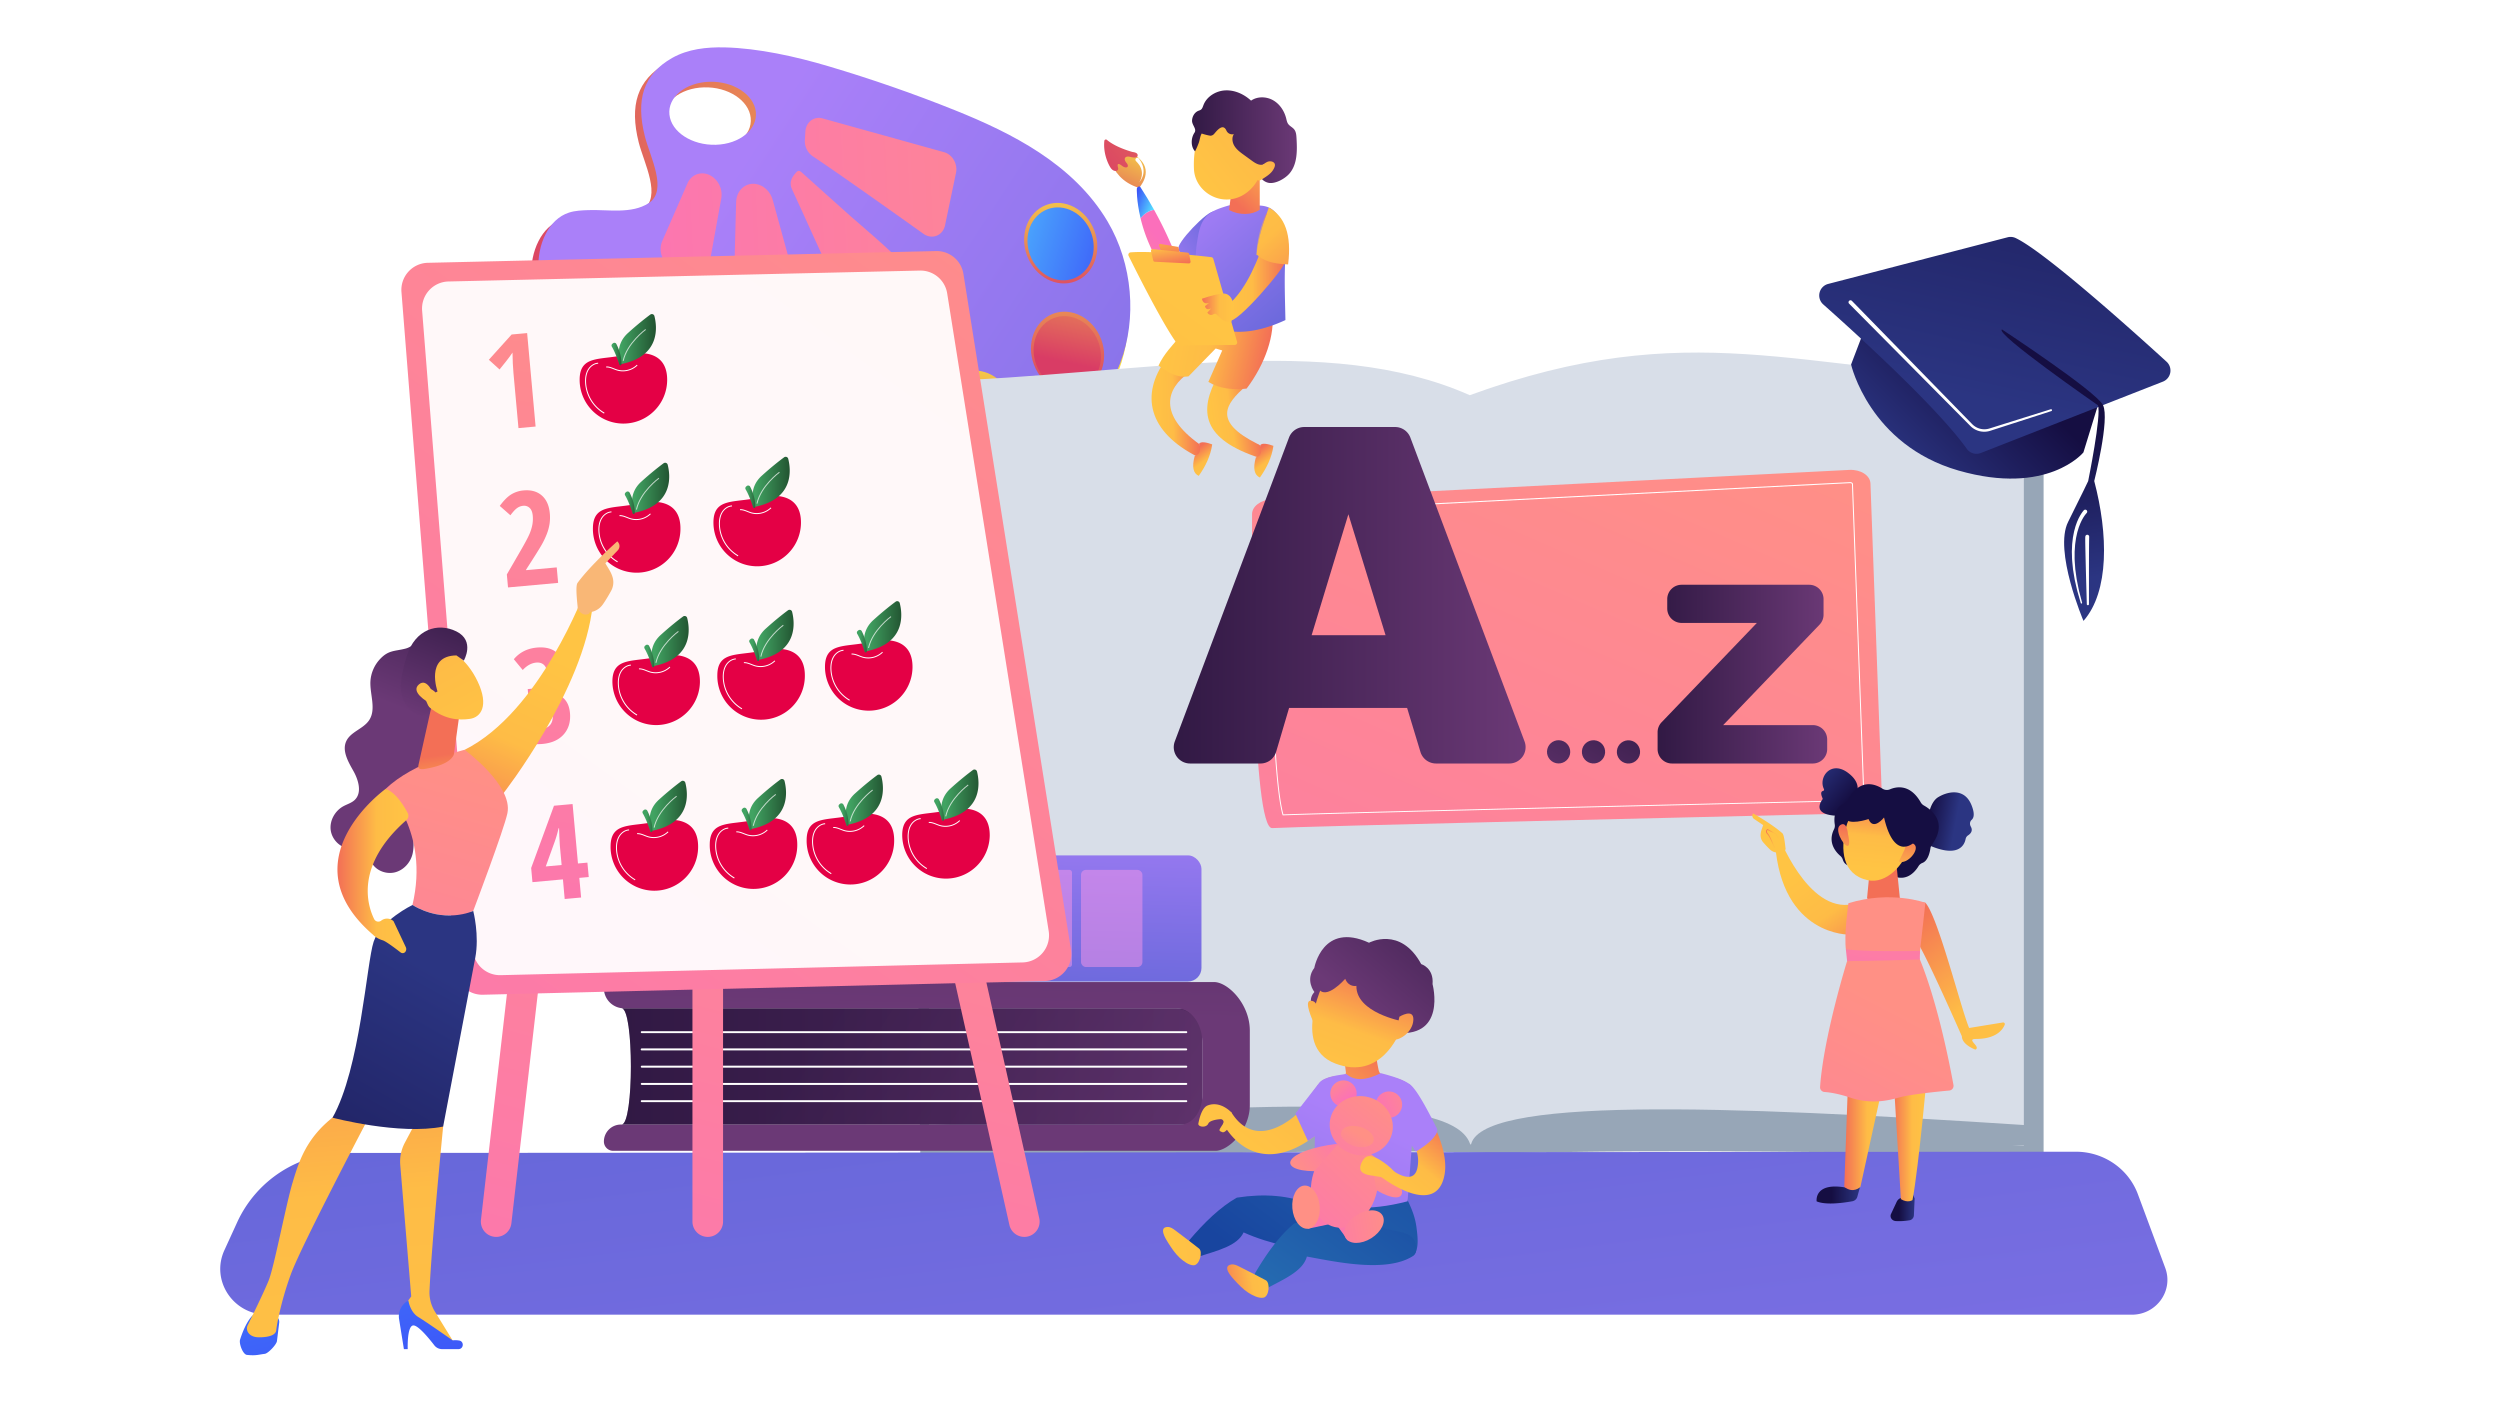 <svg id="Layer_1" data-name="Layer 1" xmlns="http://www.w3.org/2000/svg" xmlns:xlink="http://www.w3.org/1999/xlink" viewBox="0 0 3710 2094.92"><defs><style>.cls-1{mask:url(#mask);filter:url(#luminosity-noclip-3);}.cls-2,.cls-4{mix-blend-mode:multiply;}.cls-2{fill:url(#linear-gradient);}.cls-3{mask:url(#mask-2);filter:url(#luminosity-noclip-4);}.cls-4{fill:url(#linear-gradient-2);}.cls-5{fill:url(#linear-gradient-3);}.cls-6{fill:url(#linear-gradient-4);}.cls-7{opacity:0.3;}.cls-8{fill:url(#linear-gradient-5);}.cls-9{fill:url(#linear-gradient-6);}.cls-10{fill:url(#linear-gradient-7);}.cls-11{fill:url(#linear-gradient-8);}.cls-12{fill:url(#_104);}.cls-13{fill:url(#linear-gradient-9);}.cls-14{fill:url(#linear-gradient-10);}.cls-15{fill:url(#linear-gradient-11);}.cls-16{fill:url(#_104-2);}.cls-17{fill:url(#linear-gradient-12);}.cls-18{fill:url(#_104-3);}.cls-19{fill:url(#linear-gradient-13);}.cls-20{fill:url(#linear-gradient-14);}.cls-21{fill:url(#linear-gradient-15);}.cls-22{fill:url(#linear-gradient-16);}.cls-23{fill:url(#linear-gradient-17);}.cls-24{fill:#97a6b7;}.cls-25{fill:#d8dee8;}.cls-26{mask:url(#mask-3);}.cls-107,.cls-27,.cls-29{opacity:0.71;}.cls-27{fill:url(#linear-gradient-18);}.cls-28{mask:url(#mask-4);}.cls-29{fill:url(#linear-gradient-19);}.cls-30{fill:url(#linear-gradient-20);}.cls-31{fill:url(#linear-gradient-21);}.cls-166,.cls-32{opacity:0.47;}.cls-32{fill:url(#linear-gradient-22);}.cls-107,.cls-33,.cls-42{fill:#fff;}.cls-34{fill:url(#linear-gradient-23);}.cls-35,.cls-36{opacity:0.5;}.cls-35{fill:url(#linear-gradient-24);}.cls-36{fill:url(#linear-gradient-25);}.cls-37,.cls-52,.cls-53,.cls-54,.cls-55,.cls-58,.cls-59,.cls-60,.cls-61,.cls-62,.cls-74,.cls-84,.cls-85,.cls-86,.cls-87,.cls-88,.cls-89,.cls-90,.cls-91,.cls-92,.cls-93,.cls-94,.cls-95,.cls-96,.cls-97,.cls-98,.cls-99{fill-rule:evenodd;}.cls-37{fill:url(#linear-gradient-26);}.cls-38{fill:url(#linear-gradient-27);}.cls-39{fill:url(#linear-gradient-28);}.cls-40{fill:url(#linear-gradient-29);}.cls-41{fill:url(#linear-gradient-30);}.cls-42{opacity:0.94;}.cls-43{fill:url(#linear-gradient-31);}.cls-44{fill:url(#linear-gradient-32);}.cls-45{fill:url(#linear-gradient-33);}.cls-46{fill:url(#linear-gradient-34);}.cls-47{fill:url(#linear-gradient-35);}.cls-48{fill:url(#linear-gradient-36);}.cls-49{fill:url(#linear-gradient-37);}.cls-50{fill:url(#linear-gradient-38);}.cls-51{fill:url(#_55);}.cls-52{fill:url(#_55-2);}.cls-53{fill:url(#linear-gradient-39);}.cls-54{fill:url(#_55-3);}.cls-55{fill:url(#linear-gradient-40);}.cls-56{fill:url(#linear-gradient-41);}.cls-57{fill:url(#linear-gradient-42);}.cls-58{fill:url(#linear-gradient-43);}.cls-59{fill:url(#linear-gradient-44);}.cls-60{fill:url(#linear-gradient-45);}.cls-61{fill:url(#linear-gradient-46);}.cls-62{fill:url(#linear-gradient-47);}.cls-63{fill:url(#linear-gradient-48);}.cls-64{fill:url(#linear-gradient-49);}.cls-65{fill:url(#linear-gradient-50);}.cls-66{fill:url(#linear-gradient-51);}.cls-67{fill:url(#linear-gradient-52);}.cls-68{fill:url(#linear-gradient-53);}.cls-69{fill:url(#linear-gradient-54);}.cls-70{fill:url(#linear-gradient-55);}.cls-71{fill:url(#linear-gradient-56);}.cls-72{fill:url(#linear-gradient-57);}.cls-73{fill:url(#linear-gradient-58);}.cls-74{fill:url(#linear-gradient-59);}.cls-75{fill:url(#linear-gradient-60);}.cls-76{fill:url(#linear-gradient-61);}.cls-77{fill:url(#linear-gradient-62);}.cls-78{fill:url(#linear-gradient-63);}.cls-79{fill:url(#linear-gradient-64);}.cls-80{fill:url(#linear-gradient-65);}.cls-81{fill:url(#linear-gradient-66);}.cls-82{fill:url(#linear-gradient-67);}.cls-83{fill:url(#linear-gradient-68);}.cls-84{fill:url(#_57);}.cls-85{fill:url(#_57-2);}.cls-86{fill:url(#_57-3);}.cls-87{fill:url(#_57-4);}.cls-88{fill:url(#_57-5);}.cls-89{fill:url(#linear-gradient-69);}.cls-90{fill:url(#linear-gradient-70);}.cls-91{fill:url(#linear-gradient-71);}.cls-92{fill:url(#linear-gradient-72);}.cls-93{fill:url(#linear-gradient-73);}.cls-94{fill:url(#linear-gradient-74);}.cls-95{fill:url(#linear-gradient-75);}.cls-96{fill:url(#linear-gradient-76);}.cls-97{fill:url(#linear-gradient-77);}.cls-98{fill:url(#linear-gradient-78);}.cls-99{fill:url(#_57-6);}.cls-100{fill:url(#linear-gradient-79);}.cls-101{fill:url(#linear-gradient-80);}.cls-102{fill:url(#linear-gradient-81);}.cls-103{fill:url(#linear-gradient-82);}.cls-104{fill:url(#linear-gradient-83);}.cls-105{fill:url(#linear-gradient-84);}.cls-106{fill:url(#linear-gradient-85);}.cls-108{fill:url(#linear-gradient-86);}.cls-109{fill:url(#linear-gradient-87);}.cls-110{fill:url(#linear-gradient-88);}.cls-111{fill:url(#linear-gradient-89);}.cls-112{fill:url(#linear-gradient-90);}.cls-113{fill:url(#linear-gradient-91);}.cls-114{fill:url(#linear-gradient-92);}.cls-115{fill:url(#linear-gradient-93);}.cls-116{fill:url(#linear-gradient-94);}.cls-117{fill:url(#linear-gradient-95);}.cls-118{fill:url(#linear-gradient-96);}.cls-119{fill:url(#linear-gradient-97);}.cls-120{fill:url(#linear-gradient-98);}.cls-121{fill:url(#linear-gradient-99);}.cls-122{fill:url(#linear-gradient-100);}.cls-123{fill:url(#linear-gradient-101);}.cls-124{fill:url(#linear-gradient-102);}.cls-125{fill:url(#linear-gradient-103);}.cls-126{fill:url(#linear-gradient-104);}.cls-127{fill:url(#linear-gradient-105);}.cls-128{fill:url(#linear-gradient-106);}.cls-129{fill:url(#linear-gradient-107);}.cls-130{fill:url(#linear-gradient-108);}.cls-131{fill:url(#linear-gradient-109);}.cls-132{fill:url(#linear-gradient-110);}.cls-133{fill:url(#linear-gradient-111);}.cls-134{fill:url(#linear-gradient-112);}.cls-135{fill:url(#linear-gradient-113);}.cls-136{fill:url(#linear-gradient-114);}.cls-137{fill:url(#linear-gradient-115);}.cls-138{fill:url(#linear-gradient-116);}.cls-139{fill:url(#linear-gradient-117);}.cls-140{fill:url(#linear-gradient-118);}.cls-141{fill:url(#linear-gradient-119);}.cls-142{fill:url(#linear-gradient-120);}.cls-143{fill:url(#linear-gradient-121);}.cls-144{fill:url(#linear-gradient-122);}.cls-145{fill:url(#linear-gradient-123);}.cls-146{fill:url(#linear-gradient-124);}.cls-147{fill:url(#linear-gradient-125);}.cls-148{fill:url(#linear-gradient-126);}.cls-149{fill:url(#linear-gradient-127);}.cls-150{fill:url(#linear-gradient-128);}.cls-151{fill:url(#linear-gradient-129);}.cls-152{fill:url(#linear-gradient-130);}.cls-153{fill:url(#linear-gradient-131);}.cls-154{fill:url(#_115);}.cls-155{fill:url(#linear-gradient-132);}.cls-156{fill:url(#linear-gradient-133);}.cls-157{fill:url(#linear-gradient-134);}.cls-158{fill:url(#linear-gradient-135);}.cls-159{fill:url(#linear-gradient-136);}.cls-160{fill:url(#linear-gradient-137);}.cls-161{fill:url(#linear-gradient-138);}.cls-162{fill:url(#linear-gradient-139);}.cls-163{fill:url(#linear-gradient-140);}.cls-164{fill:url(#linear-gradient-141);}.cls-165{fill:url(#linear-gradient-142);}.cls-166{fill:url(#linear-gradient-143);}.cls-167{fill:url(#linear-gradient-144);}.cls-168{fill:url(#linear-gradient-145);}.cls-169{fill:url(#linear-gradient-146);}.cls-170{fill:url(#linear-gradient-147);}.cls-171{filter:url(#luminosity-noclip-2);}.cls-172{filter:url(#luminosity-noclip);}</style><filter id="luminosity-noclip" x="2197.8" y="-8994.38" width="790.51" height="32766" filterUnits="userSpaceOnUse" color-interpolation-filters="sRGB"><feFlood flood-color="#fff" result="bg"/><feBlend in="SourceGraphic" in2="bg"/></filter><mask id="mask" x="2197.8" y="-8994.38" width="790.51" height="32766" maskUnits="userSpaceOnUse"><g class="cls-172"/></mask><linearGradient id="linear-gradient" x1="7097.14" y1="588.05" x2="5670.69" y2="2455.36" gradientTransform="matrix(-1, 0, 0, 1, 9276.22, 0)" gradientUnits="userSpaceOnUse"><stop offset="0" stop-color="#fff"/><stop offset="1"/></linearGradient><filter id="luminosity-noclip-2" x="1382.24" y="-8994.38" width="780.48" height="32766" filterUnits="userSpaceOnUse" color-interpolation-filters="sRGB"><feFlood flood-color="#fff" result="bg"/><feBlend in="SourceGraphic" in2="bg"/></filter><mask id="mask-2" x="1382.24" y="-8994.38" width="780.48" height="32766" maskUnits="userSpaceOnUse"><g class="cls-171"/></mask><linearGradient id="linear-gradient-2" x1="7962.25" y1="613.73" x2="6571.8" y2="2211.09" xlink:href="#linear-gradient"/><linearGradient id="linear-gradient-3" x1="1872.92" y1="-537.67" x2="860.81" y2="-768.07" gradientTransform="matrix(0.93, -0.37, 0.37, 0.93, 228.77, 1491.48)" gradientUnits="userSpaceOnUse"><stop offset="0" stop-color="#fdf53f"/><stop offset="1" stop-color="#d93c65"/></linearGradient><linearGradient id="linear-gradient-4" x1="1228.26" y1="-812.79" x2="2072.64" y2="387.57" gradientTransform="matrix(0.93, -0.37, 0.37, 0.93, 228.77, 1491.48)" gradientUnits="userSpaceOnUse"><stop offset="0" stop-color="#aa80f9"/><stop offset="1" stop-color="#6165d7"/></linearGradient><linearGradient id="linear-gradient-5" x1="900.98" y1="-351.15" x2="1802.9" y2="931.03" gradientTransform="matrix(0.8, 0.6, -0.6, 0.8, 9.79, -1129.86)" gradientUnits="userSpaceOnUse"><stop offset="0" stop-color="#2b3582"/><stop offset="1" stop-color="#150e42"/></linearGradient><linearGradient id="linear-gradient-6" x1="-812.51" y1="-642.52" x2="89.42" y2="639.65" gradientTransform="matrix(0.8, 0.6, -0.6, 0.8, 1204.22, 129.24)" xlink:href="#linear-gradient-3"/><linearGradient id="linear-gradient-7" x1="1274.92" y1="-604.67" x2="1070.09" y2="-546.48" gradientTransform="translate(-48.81 1130.44) rotate(-0.59)" xlink:href="#linear-gradient-3"/><linearGradient id="linear-gradient-8" x1="1205.83" y1="-785.92" x2="1074.15" y2="-418.36" gradientTransform="matrix(1, -0.01, 0.01, 1, -48.81, 1130.44)" gradientUnits="userSpaceOnUse"><stop offset="0" stop-color="#da342d"/><stop offset="1" stop-color="#f3a84a"/></linearGradient><linearGradient id="_104" x1="1435.18" y1="-548.05" x2="1197.46" y2="-343.66" gradientTransform="translate(-15.49 1058.74) rotate(-0.59)" xlink:href="#linear-gradient-3"/><linearGradient id="linear-gradient-9" x1="1338.68" y1="-471.92" x2="1075.84" y2="-200.32" gradientTransform="translate(-15.48 1058.92) rotate(-0.59)" gradientUnits="userSpaceOnUse"><stop offset="0" stop-color="#53d8ff"/><stop offset="1" stop-color="#3840f7"/></linearGradient><linearGradient id="linear-gradient-10" x1="1518.89" y1="-477.3" x2="1400.08" y2="-268.26" gradientTransform="translate(-5.06 998.6) rotate(-0.59)" xlink:href="#linear-gradient-3"/><linearGradient id="linear-gradient-11" x1="1474.29" y1="-409.15" x2="1336.25" y2="-74.87" gradientTransform="matrix(1, -0.01, 0.01, 1, -4.42, 998.87)" xlink:href="#linear-gradient-3"/><linearGradient id="_104-2" x1="1709.01" y1="-622.66" x2="1590.5" y2="-347.66" gradientTransform="translate(-27.45 945.52) rotate(-0.59)" xlink:href="#linear-gradient-3"/><linearGradient id="linear-gradient-12" x1="1745.35" y1="-603.01" x2="1607.42" y2="-393.82" gradientTransform="matrix(1, -0.01, 0.01, 1, -26.83, 945.78)" xlink:href="#linear-gradient-3"/><linearGradient id="_104-3" x1="1702" y1="-670.99" x2="1639.29" y2="-481.34" gradientTransform="translate(-85.56 938.57) rotate(-0.59)" xlink:href="#linear-gradient-3"/><linearGradient id="linear-gradient-13" x1="1541.72" y1="-653.25" x2="1769.73" y2="-480.37" gradientTransform="translate(-85.21 938.72) rotate(-0.59)" xlink:href="#linear-gradient-9"/><linearGradient id="linear-gradient-14" x1="1896.96" y1="-552.05" x2="878.54" y2="-888.13" gradientTransform="translate(245.62 1490.7) rotate(-20.85)" gradientUnits="userSpaceOnUse"><stop offset="0" stop-color="#ff9085"/><stop offset="1" stop-color="#fb6fbb"/></linearGradient><linearGradient id="linear-gradient-15" x1="1887.73" y1="-523.95" x2="869.26" y2="-860.05" xlink:href="#linear-gradient-14"/><linearGradient id="linear-gradient-16" x1="1891.27" y1="-534.65" x2="872.77" y2="-870.75" xlink:href="#linear-gradient-14"/><linearGradient id="linear-gradient-17" x1="1915.87" y1="-609.26" x2="897.4" y2="-945.35" xlink:href="#linear-gradient-14"/><filter id="luminosity-noclip-3" x="2197.8" y="527.39" width="790.51" height="1169.15" filterUnits="userSpaceOnUse" color-interpolation-filters="sRGB"><feFlood flood-color="#fff" result="bg"/><feBlend in="SourceGraphic" in2="bg"/></filter><mask id="mask-3" x="2197.8" y="527.39" width="790.51" height="1169.15" maskUnits="userSpaceOnUse"><g class="cls-1"><path class="cls-2" d="M2197.8,583.49c311.07-108.89,468.44-27.83,790.51-16V1696.54c-278.85-23.5-544.45-27.87-790.51-4.06Z"/></g></mask><linearGradient id="linear-gradient-18" x1="7097.14" y1="588.05" x2="5670.69" y2="2455.36" gradientTransform="matrix(-1, 0, 0, 1, 9276.22, 0)" gradientUnits="userSpaceOnUse"><stop offset="0" stop-color="#fff"/><stop offset="1" stop-color="#fff"/></linearGradient><filter id="luminosity-noclip-4" x="1382.24" y="540.78" width="780.48" height="1155.76" filterUnits="userSpaceOnUse" color-interpolation-filters="sRGB"><feFlood flood-color="#fff" result="bg"/><feBlend in="SourceGraphic" in2="bg"/></filter><mask id="mask-4" x="1382.24" y="540.78" width="780.48" height="1155.76" maskUnits="userSpaceOnUse"><g class="cls-3"><path class="cls-4" d="M2162.73,584.42V1696.07l-4.43.47c-258.46-10-515.3-20.37-776.06,0V571.37C1691,561.14,1953.2,500.85,2162.73,584.42Z"/></g></mask><linearGradient id="linear-gradient-19" x1="7962.25" y1="613.73" x2="6571.8" y2="2211.09" xlink:href="#linear-gradient-18"/><linearGradient id="linear-gradient-20" x1="10627.65" y1="1504.38" x2="9830.74" y2="2020.97" gradientTransform="matrix(-1, 0, 0, 1, 11860.31, 0)" gradientUnits="userSpaceOnUse"><stop offset="0" stop-color="#311944"/><stop offset="1" stop-color="#6b3976"/></linearGradient><linearGradient id="linear-gradient-21" x1="1400.83" y1="651.93" x2="1376.89" y2="1501.76" gradientTransform="matrix(1, 0, 0, 1, 0, 0)" xlink:href="#linear-gradient-20"/><linearGradient id="linear-gradient-22" x1="922.42" y1="1582.59" x2="1784.19" y2="1582.59" gradientTransform="matrix(1, 0, 0, 1, 0, 0)" xlink:href="#linear-gradient-20"/><linearGradient id="linear-gradient-23" x1="1400.52" y1="1150.05" x2="1391.4" y2="1519.19" gradientTransform="translate(2790.52 2725.95) rotate(-180)" gradientUnits="userSpaceOnUse"><stop offset="0" stop-color="#aa80f9"/><stop offset="1" stop-color="#6165d7"/></linearGradient><linearGradient id="linear-gradient-24" x1="1793.74" y1="661.25" x2="1665.37" y2="1287.03" gradientTransform="translate(3299.58 2725.95) rotate(-180)" gradientUnits="userSpaceOnUse"><stop offset="0" stop-color="#b37cff"/><stop offset="1" stop-color="#f895e7"/></linearGradient><linearGradient id="linear-gradient-25" x1="1720.41" y1="648.01" x2="1592.37" y2="1272.22" gradientTransform="translate(3147.51 2725.95) rotate(-180)" xlink:href="#linear-gradient-24"/><linearGradient id="linear-gradient-26" x1="1992.45" y1="3658.09" x2="1706.86" y2="1373.39" gradientTransform="matrix(1, 0, 0, 1, 0, 0)" xlink:href="#linear-gradient-23"/><linearGradient id="linear-gradient-27" x1="963.24" y1="607.57" x2="505.51" y2="2328.17" gradientTransform="matrix(1, 0, 0, 1, 0, 0)" xlink:href="#linear-gradient-14"/><linearGradient id="linear-gradient-28" x1="1498.73" y1="750.02" x2="1041" y2="2470.62" gradientTransform="matrix(1, 0, 0, 1, 0, 0)" xlink:href="#linear-gradient-14"/><linearGradient id="linear-gradient-29" x1="1267.93" y1="688.63" x2="810.21" y2="2409.23" gradientTransform="matrix(1, 0, 0, 1, 0, 0)" xlink:href="#linear-gradient-14"/><linearGradient id="linear-gradient-30" x1="-7021.75" y1="150.47" x2="-8492.38" y2="2171.88" gradientTransform="translate(8676.5)" xlink:href="#linear-gradient-14"/><linearGradient id="linear-gradient-31" x1="2177.46" y1="1146.28" x2="1513.93" y2="2500.35" gradientTransform="matrix(1.38, -0.01, -0.01, 1.24, -462.85, -837.14)" xlink:href="#linear-gradient-14"/><linearGradient id="linear-gradient-32" x1="1741.83" y1="883.37" x2="2263.99" y2="883.37" gradientTransform="matrix(1, 0, 0, 1, 0, 0)" xlink:href="#linear-gradient-20"/><linearGradient id="linear-gradient-33" x1="2459.9" y1="1000.42" x2="2711.58" y2="1000.42" gradientTransform="matrix(1, 0, 0, 1, 0, 0)" xlink:href="#linear-gradient-20"/><linearGradient id="linear-gradient-34" x1="2379.45" y1="1002.38" x2="2261.27" y2="1204.28" gradientTransform="translate(2867.57 -1391.75) rotate(76.72)" xlink:href="#linear-gradient-20"/><linearGradient id="linear-gradient-35" x1="2418" y1="1024.95" x2="2299.81" y2="1226.84" gradientTransform="translate(3281.76 -1333) rotate(85.27)" xlink:href="#linear-gradient-20"/><linearGradient id="linear-gradient-36" x1="2456.54" y1="1047.51" x2="2338.36" y2="1249.4" gradientTransform="translate(3228.74 -1419.01) rotate(82.98)" xlink:href="#linear-gradient-20"/><linearGradient id="linear-gradient-37" x1="1921.16" y1="1767.3" x2="2068.97" y2="1576.37" gradientUnits="userSpaceOnUse"><stop offset="0" stop-color="#ffc444"/><stop offset="0.45" stop-color="#febc46"/><stop offset="1" stop-color="#f36f56"/></linearGradient><linearGradient id="linear-gradient-38" x1="1794.32" y1="1673.46" x2="1944.32" y2="1479.71" xlink:href="#linear-gradient-37"/><linearGradient id="_55" x1="2203.47" y1="1573.4" x2="1804.27" y2="2111.2" gradientUnits="userSpaceOnUse"><stop offset="0" stop-color="#18459f"/><stop offset="0.99" stop-color="#2874b5"/></linearGradient><linearGradient id="_55-2" x1="1979.15" y1="2801.26" x2="2161.24" y2="2385.87" gradientTransform="translate(589.29 -1311.95) rotate(13.54)" xlink:href="#_55"/><linearGradient id="linear-gradient-39" x1="1842.49" y1="2813.24" x2="2091.23" y2="2704.5" gradientTransform="translate(589.29 -1311.95) rotate(13.54)" xlink:href="#linear-gradient-37"/><linearGradient id="_55-3" x1="2313.81" y1="3038.12" x2="2207.99" y2="3417.6" gradientTransform="translate(1033.28 -1968.87) rotate(20.86)" xlink:href="#_55"/><linearGradient id="linear-gradient-40" x1="2188.42" y1="3299.91" x2="2099.67" y2="3348.66" gradientTransform="translate(1033.28 -1968.87) rotate(20.86)" xlink:href="#linear-gradient-37"/><linearGradient id="linear-gradient-41" x1="2120.59" y1="1664.95" x2="2049.34" y2="1796.2" gradientUnits="userSpaceOnUse"><stop offset="0" stop-color="#f9b776"/><stop offset="1" stop-color="#f47960"/></linearGradient><linearGradient id="linear-gradient-42" x1="2035.28" y1="1668.82" x2="1801.91" y2="2161.49" gradientTransform="matrix(1, 0, 0, 1, 0, 0)" xlink:href="#linear-gradient-23"/><linearGradient id="linear-gradient-43" x1="9899.69" y1="3157.3" x2="10023.99" y2="3391.27" gradientTransform="matrix(-0.98, -0.22, -0.22, 0.98, 12563.88, 360.62)" xlink:href="#linear-gradient-20"/><linearGradient id="linear-gradient-44" x1="10045.43" y1="3512.71" x2="10023.27" y2="3335.37" gradientTransform="matrix(-0.98, -0.22, -0.22, 0.98, 12563.88, 360.62)" xlink:href="#linear-gradient-37"/><linearGradient id="linear-gradient-45" x1="10115.25" y1="3503.98" x2="10093.08" y2="3326.65" gradientTransform="matrix(-0.98, -0.22, -0.22, 0.98, 12563.88, 360.62)" xlink:href="#linear-gradient-37"/><linearGradient id="linear-gradient-46" x1="9902.91" y1="3155.59" x2="10027.2" y2="3389.56" gradientTransform="matrix(-0.98, -0.22, -0.22, 0.98, 12563.88, 360.62)" xlink:href="#linear-gradient-20"/><linearGradient id="linear-gradient-47" x1="9978.78" y1="3521.04" x2="9956.61" y2="3343.7" gradientTransform="matrix(-0.98, -0.22, -0.22, 0.98, 12563.88, 360.62)" xlink:href="#linear-gradient-37"/><linearGradient id="linear-gradient-48" x1="-3658.04" y1="1868.28" x2="-3619.08" y2="2104.07" gradientTransform="matrix(-0.96, -0.27, -0.27, 0.96, -1002.08, -1139.17)" xlink:href="#linear-gradient-14"/><linearGradient id="linear-gradient-49" x1="-3707.28" y1="1876.42" x2="-3668.33" y2="2112.21" gradientTransform="matrix(-0.96, -0.27, -0.27, 0.96, -1002.08, -1139.17)" xlink:href="#linear-gradient-14"/><linearGradient id="linear-gradient-50" x1="-4462.38" y1="1944.37" x2="-4345.47" y2="2226.77" gradientTransform="matrix(0, -0.75, -1.06, 0, 4170.77, -1552.24)" xlink:href="#linear-gradient-14"/><linearGradient id="linear-gradient-51" x1="-3246.75" y1="2853.89" x2="-3188.4" y2="2994.83" gradientTransform="matrix(-1, 0.08, 0.08, 1, -1542.03, -764.3)" xlink:href="#linear-gradient-14"/><linearGradient id="linear-gradient-52" x1="-3484.24" y1="239.59" x2="-3425.9" y2="380.53" gradientTransform="matrix(0, -1, -1, 0, 2304.25, -1647.01)" xlink:href="#linear-gradient-14"/><linearGradient id="linear-gradient-53" x1="1796.43" y1="1966.21" x2="1808.26" y2="2062.46" gradientTransform="matrix(0.96, 0.27, -0.27, 0.96, 845.79, -630.7)" xlink:href="#linear-gradient-14"/><linearGradient id="linear-gradient-54" x1="1671.22" y1="1991.12" x2="1744.34" y2="1891.11" gradientTransform="matrix(0.96, 0.27, -0.27, 0.96, 845.79, -630.7)" xlink:href="#linear-gradient-14"/><linearGradient id="linear-gradient-55" x1="1684.46" y1="1852.62" x2="1723.17" y2="1883.81" gradientTransform="matrix(0.96, 0.27, -0.27, 0.96, 845.79, -630.7)" xlink:href="#linear-gradient-14"/><linearGradient id="linear-gradient-56" x1="1814.6" y1="1835.64" x2="1750.07" y2="1884.57" gradientTransform="translate(4160.46 148.19) rotate(98.15)" xlink:href="#linear-gradient-14"/><linearGradient id="linear-gradient-57" x1="-3681.75" y1="1853.38" x2="-3597.55" y2="2056.78" gradientTransform="matrix(0, -1, -1, 0, 3928.38, -1988.24)" xlink:href="#linear-gradient-14"/><linearGradient id="linear-gradient-58" x1="1742.48" y1="1920.48" x2="1717.75" y2="2000.59" gradientTransform="translate(3939.11 -54.41) rotate(90)" xlink:href="#linear-gradient-14"/><linearGradient id="linear-gradient-59" x1="2053.48" y1="1762.18" x2="2135.14" y2="1661.35" xlink:href="#linear-gradient-37"/><linearGradient id="linear-gradient-60" x1="2037.18" y1="1748.98" x2="2118.85" y2="1648.15" xlink:href="#linear-gradient-37"/><linearGradient id="linear-gradient-61" x1="2087.79" y1="1693.7" x2="1854.42" y2="2186.37" gradientTransform="matrix(1, 0, 0, 1, 0, 0)" xlink:href="#linear-gradient-23"/><linearGradient id="linear-gradient-62" x1="1955.76" y1="1631.16" x2="1722.39" y2="2123.83" gradientTransform="matrix(1, 0, 0, 1, 0, 0)" xlink:href="#linear-gradient-23"/><linearGradient id="linear-gradient-63" x1="2813.54" y1="689.11" x2="2966.66" y2="535.99" gradientTransform="matrix(1, 0, 0, 1, 0, 0)" xlink:href="#linear-gradient-5"/><linearGradient id="linear-gradient-64" x1="2938.33" y1="594.22" x2="3088.38" y2="-88.68" gradientTransform="matrix(1, 0, 0, 1, 0, 0)" xlink:href="#linear-gradient-5"/><linearGradient id="linear-gradient-65" x1="3105.48" y1="831.23" x2="3070.92" y2="612.37" gradientTransform="translate(-14.93 56.94) rotate(-0.54)" xlink:href="#linear-gradient-5"/><linearGradient id="linear-gradient-66" x1="4756" y1="2484.44" x2="4828.18" y2="2648.66" gradientTransform="translate(-2504.14 -137.31) rotate(-12.16)" xlink:href="#linear-gradient-37"/><linearGradient id="linear-gradient-67" x1="4757.9" y1="2496.9" x2="4836.48" y2="2675.7" gradientTransform="translate(-2504.14 -137.31) rotate(-12.16)" xlink:href="#linear-gradient-37"/><linearGradient id="linear-gradient-68" x1="-6283.83" y1="1244.13" x2="-6263.58" y2="1244.13" gradientTransform="matrix(-1, 0, 0, 1, -3642.82, 0)" xlink:href="#linear-gradient-37"/><linearGradient id="_57" x1="-6329.72" y1="1143.72" x2="-6412.4" y2="1216.68" gradientTransform="matrix(-1, 0, 0, 1, -3642.82, 0)" gradientUnits="userSpaceOnUse"><stop offset="0" stop-color="#2b3582"/><stop offset="0.65" stop-color="#150e42"/></linearGradient><linearGradient id="_57-2" x1="-7163.41" y1="-73.36" x2="-7096.31" y2="-73.36" gradientTransform="matrix(-0.98, -0.18, -0.18, 0.98, -4135.81, 29.79)" xlink:href="#_57"/><linearGradient id="_57-3" x1="-3562.33" y1="-2462.77" x2="-3924.74" y2="-2209.88" gradientTransform="matrix(-0.98, -0.18, -0.18, 0.98, -4135.81, 29.79)" xlink:href="#_57"/><linearGradient id="_57-4" x1="-6402.82" y1="1771.11" x2="-6338.55" y2="1771.11" xlink:href="#_57"/><linearGradient id="_57-5" x1="-6484.17" y1="1791.95" x2="-6448.42" y2="1791.95" xlink:href="#_57"/><linearGradient id="linear-gradient-69" x1="-6443.08" y1="1386.25" x2="-6437.91" y2="1333.69" gradientTransform="matrix(-1, 0, 0, 1, -3642.82, 0)" xlink:href="#linear-gradient-37"/><linearGradient id="linear-gradient-70" x1="-6504.19" y1="1677.05" x2="-6451.14" y2="1677.05" gradientTransform="matrix(-1, 0, 0, 1, -3642.82, 0)" xlink:href="#linear-gradient-37"/><linearGradient id="linear-gradient-71" x1="-6442.01" y1="1671.85" x2="-6379.7" y2="1671.85" gradientTransform="matrix(-1, 0, 0, 1, -3642.82, 0)" xlink:href="#linear-gradient-37"/><linearGradient id="linear-gradient-72" x1="-6642.36" y1="1598.95" x2="-6468.82" y2="1360.51" gradientTransform="matrix(-1, 0, 0, 1, -3642.82, 0)" xlink:href="#linear-gradient-37"/><linearGradient id="linear-gradient-73" x1="2752.74" y1="1461.05" x2="2364.54" y2="2208.69" gradientTransform="matrix(1, 0, 0, 1, 0, 0)" xlink:href="#linear-gradient-14"/><linearGradient id="linear-gradient-74" x1="2829.77" y1="1501.04" x2="2441.57" y2="2248.68" gradientTransform="matrix(1, 0, 0, 1, 0, 0)" xlink:href="#linear-gradient-14"/><linearGradient id="linear-gradient-75" x1="2846.21" y1="1022.17" x2="2761.1" y2="1665.8" gradientTransform="matrix(1, 0, 0, 1, 0, 0)" xlink:href="#linear-gradient-14"/><linearGradient id="linear-gradient-76" x1="-7040.51" y1="-67.67" x2="-7033.63" y2="-170.09" gradientTransform="matrix(-0.99, -0.17, -0.19, 1.03, -4171.1, 165.32)" xlink:href="#linear-gradient-37"/><linearGradient id="linear-gradient-77" x1="-6982.11" y1="39.01" x2="-6975.22" y2="-63.53" gradientTransform="matrix(-0.98, -0.18, -0.18, 0.98, -4135.81, 29.79)" xlink:href="#linear-gradient-37"/><linearGradient id="linear-gradient-78" x1="-7078.84" y1="32.51" x2="-7071.95" y2="-70.03" gradientTransform="matrix(-0.98, -0.18, -0.18, 0.98, -4135.81, 29.79)" xlink:href="#linear-gradient-37"/><linearGradient id="_57-6" x1="-3569.15" y1="-2472.52" x2="-3931.55" y2="-2219.63" gradientTransform="matrix(-0.98, -0.18, -0.18, 0.98, -4135.81, 29.79)" xlink:href="#_57"/><linearGradient id="linear-gradient-79" x1="800.61" y1="267.96" x2="617.1" y2="1698.84" gradientTransform="matrix(1, 0, 0, 1, 0, 0)" xlink:href="#linear-gradient-14"/><linearGradient id="linear-gradient-80" x1="853.34" y1="274.72" x2="669.83" y2="1705.6" gradientTransform="matrix(1, 0, 0, 1, 0, 0)" xlink:href="#linear-gradient-14"/><linearGradient id="linear-gradient-81" x1="899.43" y1="280.63" x2="715.92" y2="1711.51" gradientTransform="matrix(1, 0, 0, 1, 0, 0)" xlink:href="#linear-gradient-14"/><linearGradient id="linear-gradient-82" x1="960.05" y1="288.41" x2="776.54" y2="1719.28" gradientTransform="matrix(1, 0, 0, 1, 0, 0)" xlink:href="#linear-gradient-14"/><linearGradient id="linear-gradient-83" x1="682.71" y1="868.36" x2="485.01" y2="1242.29" gradientTransform="matrix(-1, -0.01, -0.01, 1, 1754.66, -30.13)" gradientUnits="userSpaceOnUse"><stop offset="0" stop-color="#e40045"/><stop offset="1" stop-color="#5c0e16"/></linearGradient><linearGradient id="linear-gradient-84" x1="789.09" y1="545.01" x2="843.74" y2="545.01" gradientTransform="matrix(1, 0.01, -0.01, 1, 137.51, -53.68)" gradientUnits="userSpaceOnUse"><stop offset="0" stop-color="#41a362"/><stop offset="1" stop-color="#204f2e"/></linearGradient><linearGradient id="linear-gradient-85" x1="778.25" y1="567.63" x2="793.36" y2="567.63" xlink:href="#linear-gradient-84"/><linearGradient id="linear-gradient-86" x1="659.77" y1="1088.71" x2="462.06" y2="1462.64" xlink:href="#linear-gradient-83"/><linearGradient id="linear-gradient-87" x1="812.03" y1="765.35" x2="866.68" y2="765.35" xlink:href="#linear-gradient-84"/><linearGradient id="linear-gradient-88" x1="801.19" y1="787.97" x2="816.3" y2="787.97" xlink:href="#linear-gradient-84"/><linearGradient id="linear-gradient-89" x1="481.06" y1="1077.22" x2="283.35" y2="1451.15" xlink:href="#linear-gradient-83"/><linearGradient id="linear-gradient-90" x1="990.74" y1="753.86" x2="1045.39" y2="753.86" xlink:href="#linear-gradient-84"/><linearGradient id="linear-gradient-91" x1="979.9" y1="776.48" x2="995.01" y2="776.48" xlink:href="#linear-gradient-84"/><linearGradient id="linear-gradient-92" x1="627.53" y1="1315.63" x2="429.82" y2="1689.56" xlink:href="#linear-gradient-83"/><linearGradient id="linear-gradient-93" x1="844.27" y1="992.28" x2="898.92" y2="992.28" xlink:href="#linear-gradient-84"/><linearGradient id="linear-gradient-94" x1="833.44" y1="1014.9" x2="848.55" y2="1014.9" xlink:href="#linear-gradient-84"/><linearGradient id="linear-gradient-95" x1="471.96" y1="1304.15" x2="274.25" y2="1678.08" xlink:href="#linear-gradient-83"/><linearGradient id="linear-gradient-96" x1="999.84" y1="980.79" x2="1054.49" y2="980.79" xlink:href="#linear-gradient-84"/><linearGradient id="linear-gradient-97" x1="989" y1="1003.41" x2="1004.11" y2="1003.41" xlink:href="#linear-gradient-84"/><linearGradient id="linear-gradient-98" x1="312.4" y1="1289" x2="114.69" y2="1662.93" xlink:href="#linear-gradient-83"/><linearGradient id="linear-gradient-99" x1="1159.4" y1="965.65" x2="1214.05" y2="965.65" xlink:href="#linear-gradient-84"/><linearGradient id="linear-gradient-100" x1="1148.56" y1="988.27" x2="1163.67" y2="988.27" xlink:href="#linear-gradient-84"/><linearGradient id="linear-gradient-101" x1="626.66" y1="1560.2" x2="428.95" y2="1934.13" xlink:href="#linear-gradient-83"/><linearGradient id="linear-gradient-102" x1="845.14" y1="1236.85" x2="899.79" y2="1236.85" xlink:href="#linear-gradient-84"/><linearGradient id="linear-gradient-103" x1="834.31" y1="1259.47" x2="849.42" y2="1259.47" xlink:href="#linear-gradient-84"/><linearGradient id="linear-gradient-104" x1="479.52" y1="1555.36" x2="281.81" y2="1929.29" xlink:href="#linear-gradient-83"/><linearGradient id="linear-gradient-105" x1="992.28" y1="1232.01" x2="1046.93" y2="1232.01" xlink:href="#linear-gradient-84"/><linearGradient id="linear-gradient-106" x1="981.44" y1="1254.63" x2="996.55" y2="1254.63" xlink:href="#linear-gradient-84"/><linearGradient id="linear-gradient-107" x1="335.85" y1="1546.75" x2="138.14" y2="1920.68" xlink:href="#linear-gradient-83"/><linearGradient id="linear-gradient-108" x1="1135.96" y1="1223.39" x2="1190.61" y2="1223.39" xlink:href="#linear-gradient-84"/><linearGradient id="linear-gradient-109" x1="1125.12" y1="1246.01" x2="1140.23" y2="1246.01" xlink:href="#linear-gradient-84"/><linearGradient id="linear-gradient-110" x1="194.15" y1="1537.13" x2="-3.56" y2="1911.06" xlink:href="#linear-gradient-83"/><linearGradient id="linear-gradient-111" x1="1277.65" y1="1213.78" x2="1332.3" y2="1213.78" xlink:href="#linear-gradient-84"/><linearGradient id="linear-gradient-112" x1="1266.81" y1="1236.39" x2="1281.92" y2="1236.39" xlink:href="#linear-gradient-84"/><linearGradient id="linear-gradient-113" x1="-1341.95" y1="842.76" x2="-1256.07" y2="1058.2" gradientTransform="matrix(-1, 0, 0, 1, -642.24, 0)" xlink:href="#linear-gradient-20"/><linearGradient id="linear-gradient-114" x1="-1451.98" y1="966.79" x2="-1324.27" y2="1257.37" gradientTransform="matrix(-1, 0, 0, 1, -642.24, 0)" xlink:href="#linear-gradient-37"/><linearGradient id="linear-gradient-115" x1="-852.42" y1="1223.47" x2="-1085.72" y2="2227.65" gradientTransform="matrix(-1, 0, 0, 1, -642.24, 0)" xlink:href="#linear-gradient-9"/><linearGradient id="linear-gradient-116" x1="-1304.35" y1="2207.93" x2="-1220" y2="1222.03" gradientTransform="matrix(-1, 0, 0, 1, -642.24, 0)" xlink:href="#linear-gradient-37"/><linearGradient id="linear-gradient-117" x1="-1092.32" y1="1167.73" x2="-1325.61" y2="2171.92" gradientTransform="matrix(-1, 0, 0, 1, -642.24, 0)" xlink:href="#linear-gradient-9"/><linearGradient id="linear-gradient-118" x1="-1134.66" y1="2222.6" x2="-1050.29" y2="1236.44" gradientTransform="matrix(-1, 0, 0, 1, -642.24, 0)" xlink:href="#linear-gradient-37"/><linearGradient id="linear-gradient-119" x1="685.22" y1="1111.55" x2="423.41" y2="2011.82" gradientTransform="matrix(1, 0, 0, 1, 0, 0)" xlink:href="#linear-gradient-14"/><linearGradient id="linear-gradient-120" x1="654.82" y1="1447.21" x2="328.7" y2="2025.96" gradientTransform="matrix(1, 0, 0, 1, 0, 0)" xlink:href="#linear-gradient-5"/><linearGradient id="linear-gradient-121" x1="-1313.6" y1="1236.12" x2="-1297.76" y2="1120.2" gradientTransform="matrix(-1, 0, 0, 1, -642.24, 0)" xlink:href="#linear-gradient-37"/><linearGradient id="linear-gradient-122" x1="-1248.29" y1="1292.61" x2="-1143.03" y2="1292.61" gradientTransform="matrix(-1, 0, 0, 1, -642.24, 0)" xlink:href="#linear-gradient-37"/><linearGradient id="linear-gradient-123" x1="-1353.6" y1="1101.93" x2="-1215.34" y2="855.88" gradientTransform="matrix(-1, 0, 0, 1, -642.24, 0)" xlink:href="#linear-gradient-37"/><linearGradient id="linear-gradient-124" x1="-1323.87" y1="887.66" x2="-1254.74" y2="1061.06" gradientTransform="matrix(-1, 0, 0, 1, -642.24, 0)" xlink:href="#linear-gradient-20"/><linearGradient id="linear-gradient-125" x1="-1324.17" y1="1118.46" x2="-1185.91" y2="872.41" gradientTransform="matrix(-1, 0, 0, 1, -642.24, 0)" xlink:href="#linear-gradient-37"/><linearGradient id="linear-gradient-126" x1="-1477.22" y1="977.88" x2="-1349.51" y2="1268.46" gradientTransform="matrix(-1, 0, 0, 1, -642.24, 0)" xlink:href="#linear-gradient-41"/><linearGradient id="linear-gradient-127" x1="1574.58" y1="612.43" x2="1646.68" y2="612.43" gradientTransform="matrix(1, -0.02, 0.02, 1, 121.37, 30.33)" xlink:href="#linear-gradient-37"/><linearGradient id="linear-gradient-128" x1="960.45" y1="613.64" x2="1033.2" y2="613.64" gradientTransform="matrix(0.99, -0.14, 0.14, 0.99, 757.38, 149.86)" xlink:href="#linear-gradient-37"/><linearGradient id="linear-gradient-129" x1="-3538.51" y1="-1874.2" x2="-3499.78" y2="-1874.2" gradientTransform="matrix(-0.59, -0.81, -0.81, 0.59, -1709, -1066.32)" xlink:href="#linear-gradient-37"/><linearGradient id="linear-gradient-130" x1="-3483.23" y1="-1802.12" x2="-3444.73" y2="-1802.12" gradientTransform="matrix(-0.59, -0.81, -0.81, 0.59, -1709, -1066.32)" xlink:href="#linear-gradient-37"/><linearGradient id="linear-gradient-131" x1="2948.27" y1="312.46" x2="3102.8" y2="312.46" gradientTransform="translate(-1091.2 -419.92) rotate(11.88)" xlink:href="#linear-gradient-37"/><linearGradient id="_115" x1="1692.89" y1="188.99" x2="1633.48" y2="323.88" gradientUnits="userSpaceOnUse"><stop offset="0" stop-color="#fdf53f"/><stop offset="0.84" stop-color="#df595f"/><stop offset="1" stop-color="#d93c65"/></linearGradient><linearGradient id="linear-gradient-132" x1="2070.14" y1="-101.41" x2="1611.23" y2="263.55" gradientTransform="matrix(1, 0, 0, 1, 0, 0)" xlink:href="#linear-gradient-3"/><linearGradient id="linear-gradient-133" x1="-820.42" y1="265.61" x2="-871.37" y2="165.06" gradientTransform="matrix(-0.93, -0.36, -0.36, 0.93, 985.6, -94.74)" xlink:href="#linear-gradient-14"/><linearGradient id="linear-gradient-134" x1="-824.18" y1="116.19" x2="-789" y2="116.19" gradientTransform="matrix(-0.93, -0.36, -0.36, 0.93, 985.6, -94.74)" xlink:href="#linear-gradient-9"/><linearGradient id="linear-gradient-135" x1="1707.82" y1="398.26" x2="1825.25" y2="329.01" gradientTransform="matrix(1, 0, 0, 1, 0, 0)" xlink:href="#linear-gradient-23"/><linearGradient id="linear-gradient-136" x1="1755.41" y1="299.67" x2="1931.76" y2="504.91" gradientTransform="matrix(1, 0, 0, 1, 0, 0)" xlink:href="#linear-gradient-23"/><linearGradient id="linear-gradient-137" x1="1818.35" y1="418.05" x2="1906.83" y2="418.05" xlink:href="#linear-gradient-37"/><linearGradient id="linear-gradient-138" x1="1753.67" y1="445.36" x2="1463.02" y2="852.44" xlink:href="#linear-gradient-37"/><linearGradient id="linear-gradient-139" x1="8656.83" y1="310.86" x2="8639.17" y2="388.38" gradientTransform="matrix(-1, 0, 0, 1, 10378.85, 0)" xlink:href="#linear-gradient-37"/><linearGradient id="linear-gradient-140" x1="8647.59" y1="343.38" x2="8639.15" y2="394.03" gradientTransform="matrix(-1, 0, 0, 1, 10378.85, 0)" xlink:href="#linear-gradient-37"/><linearGradient id="linear-gradient-141" x1="8548.14" y1="456.66" x2="8595.1" y2="456.66" gradientTransform="matrix(-1, 0, 0, 1, 10378.85, 0)" xlink:href="#linear-gradient-37"/><linearGradient id="linear-gradient-142" x1="1803.54" y1="258.29" x2="1979.98" y2="463.63" xlink:href="#linear-gradient-37"/><linearGradient id="linear-gradient-143" x1="1864.33" y1="347.71" x2="1880.18" y2="347.71" xlink:href="#linear-gradient-37"/><linearGradient id="linear-gradient-144" x1="1939.9" y1="183.35" x2="1834.5" y2="302.01" xlink:href="#linear-gradient-37"/><linearGradient id="linear-gradient-145" x1="1776.31" y1="267.55" x2="1932.07" y2="143.09" xlink:href="#linear-gradient-37"/><linearGradient id="linear-gradient-146" x1="1768.55" y1="202.85" x2="1924.49" y2="202.85" gradientTransform="matrix(1, 0, 0, 1, 0, 0)" xlink:href="#linear-gradient-20"/><linearGradient id="linear-gradient-147" x1="1808.47" y1="307.81" x2="1964.24" y2="183.36" xlink:href="#linear-gradient-37"/></defs><path class="cls-5" d="M1640.76,338.7c-51.25-86.4-144.93-132.84-228.24-166.34-62.41-25.09-125.88-47-189.63-66-49-14.58-105.33-27.07-155.34-28.23-27.37-.63-55.21,2.45-78.72,15.76-43.59,24.68-54.73,62.63-41,117.32,7.68,30.63,35,81.21,5.76,100.15-25.54,16.54-60.31,9.5-89.73,10.46-10,.32-20.18.67-29.61,3.72-31,10-47.43,48.07-45.75,84.57,3.49,75.68,87.09,132.55,142.52,167,64.42,40,134.19,67.08,204,89.3,117.86,37.52,244.85,50.29,359.63,18.16C1563.83,665.21,1632,624.28,1660.11,550,1684.84,484.72,1678.68,402.63,1640.76,338.7ZM1054.14,224c-35.74,1.06-66.86-19.22-69.52-45.27s24.17-48,59.91-49.09,66.86,19.23,69.52,45.28S1089.88,222.92,1054.14,224Z"/><path class="cls-6" d="M1643.58,328.54C1592.8,242.92,1500,196.91,1417.42,163.71c-61.85-24.86-124.74-46.6-187.9-65.38-48.6-14.45-104.38-26.82-153.93-28-27.12-.63-54.71,2.43-78,15.61-43.2,24.46-54.23,62.07-40.65,116.26,7.6,30.35,34.68,80.47,5.69,99.24-25.3,16.38-59.75,9.41-88.9,10.35-9.94.33-20,.67-29.35,3.69-30.72,9.93-47,47.63-45.32,83.8,3.45,75,86.29,131.35,141.21,165.48,63.83,39.66,133,66.47,202.13,88.48,116.78,37.19,242.62,49.84,356.34,18,68.61-19.21,136.12-59.77,164-133.4C1687.25,473.22,1681.15,391.88,1643.58,328.54ZM1062.31,214.85c-35.42,1-66.26-19-68.89-44.86s23.94-47.6,59.36-48.64,66.25,19.05,68.89,44.87S1097.72,213.81,1062.31,214.85Z"/><g class="cls-7"><ellipse class="cls-8" cx="906.28" cy="444.55" rx="53.31" ry="60.65" transform="translate(-98.88 351.71) rotate(-20.85)"/></g><ellipse class="cls-9" cx="900.66" cy="443.95" rx="41.8" ry="47.55" transform="translate(-99.04 349.66) rotate(-20.85)"/><ellipse class="cls-10" cx="1071.07" cy="556.67" rx="53.31" ry="60.65" transform="translate(-128 417.71) rotate(-20.85)"/><ellipse class="cls-11" cx="1071.07" cy="556.67" rx="49.1" ry="55.86" transform="translate(-128 417.71) rotate(-20.85)"/><ellipse class="cls-12" cx="1282.58" cy="611.35" rx="53.31" ry="60.65" transform="translate(-133.61 496.57) rotate(-20.85)"/><ellipse class="cls-13" cx="1282.1" cy="611.48" rx="45.58" ry="51.86" transform="translate(-133.68 496.41) rotate(-20.85)"/><ellipse class="cls-14" cx="1451.21" cy="609.64" rx="53.31" ry="60.65" transform="translate(-121.96 556.49) rotate(-20.85)"/><ellipse class="cls-15" cx="1450.81" cy="611.49" rx="44.17" ry="50.25" transform="translate(-122.64 556.46) rotate(-20.85)"/><ellipse class="cls-16" cx="1584.24" cy="522.26" rx="53.31" ry="60.65" transform="translate(-82.14 598.12) rotate(-20.85)"/><ellipse class="cls-17" cx="1583.84" cy="524.07" rx="49.07" ry="55.83" transform="translate(-82.81 598.1) rotate(-20.85)"/><ellipse class="cls-18" cx="1574.11" cy="360.84" rx="53.31" ry="60.65" transform="translate(-25.35 583.92) rotate(-20.85)"/><ellipse class="cls-19" cx="1573.89" cy="361.86" rx="48.26" ry="54.91" transform="translate(-25.73 583.91) rotate(-20.85)"/><path class="cls-20" d="M1020.23,272.05l-37.4,85.56c-6.12,14-.3,31.84,13,39.81l19.78,11.86c15.61,9.35,33.83.84,37.12-17.35l17.62-97.41a32.92,32.92,0,0,0-14.22-33h0C1042.74,253,1026.49,257.74,1020.23,272.05Z"/><path class="cls-21" d="M1092.42,299.83l-2.76,103.52c-.4,14.94,9.17,28.92,22.59,33l34,10.31c20.6,6.24,38-13.42,31.77-36l-31.26-113.84c-3.47-12.64-13.62-22.19-25.36-23.85h0C1105.93,270.78,1092.87,282.86,1092.42,299.83Z"/><path class="cls-22" d="M1179.64,258c-5.17,6-8.58,13.7-4.44,22.61,21.3,45.85,41.55,92.23,63.36,137.83,2.93,6.13,5.69,13.32,9.77,18.68,25.74-8.1,53.16-13.56,78.24-23.45,12.57-3.71,15-21.8,4.24-31.44-21.83-21.74-45.5-41-68.38-61.25-24.45-21.69-48.72-43.65-73.09-65.48C1184.82,251.44,1182.66,254.48,1179.64,258Z"/><path class="cls-23" d="M1206.26,232c32.84,21.64,120.34,83.76,164.09,114.93,12.78,9.11,28.89,2.77,32.11-12.63l16.25-77.85c2.75-13.19-5.35-27.17-17.74-30.62l-180.36-50.13c-12.8-3.56-24.65,5.64-25.46,19.78l-.72,12.56A27.17,27.17,0,0,0,1206.26,232Z"/><path class="cls-24" d="M2177.9,587.13c1.31.57,2.63,1.11,3.94,1.69l4.69-1.69H3032.7V1711.74c-300.83,0-533.85-7.44-806,0-269.29-10.42-579.8,8.06-860.9,8.06L1351.69,587.13Z"/><path class="cls-25" d="M3003.39,563.58c-333.77-12.13-493.44-96.81-822.27,22.88-213.65-94.48-483.43-30.7-802.49-20.12v1134.2c262.56-20.54,521.17-10,781.41,0,261.18-28.51,544.79-24.94,843.35,0Z"/><g class="cls-26"><path class="cls-27" d="M2197.8,583.49c311.07-108.89,468.44-27.83,790.51-16V1696.54c-278.85-23.5-544.45-27.87-790.51-4.06Z"/></g><g class="cls-28"><path class="cls-29" d="M2162.73,584.42V1696.07l-4.43.47c-258.46-10-515.3-20.37-776.06,0V571.37C1691,561.14,1953.2,500.85,2162.73,584.42Z"/></g><path class="cls-24" d="M2182.57,1701l-803.94-.45v-30.46C1826.44,1640.9,2162.73,1614.74,2182.57,1701Z"/><path class="cls-24" d="M2182.57,1701l821.06-1v-30.46C2555.83,1640.34,2191,1627.07,2182.57,1701Z"/><path class="cls-30" d="M922.42,1668.83h861.77V1496.35H922.42C940.87,1496.35,940.87,1668.83,922.42,1668.83Z"/><path class="cls-31" d="M1784.19,1625.67v-78.94c0-27.82-17-50.38-38-50.38H926.06a29.92,29.92,0,0,1-29.92-29.91h0a9.09,9.09,0,0,1,9.09-9.09h896.31c20.55,0,53.19,32.31,53.19,72.18v110.24c0,37.59-31.69,68.06-51.07,68.06H910a13.8,13.8,0,0,1-13.81-13.8,25.2,25.2,0,0,1,25.2-25.2h830.27C1769.6,1668.83,1784.19,1649.51,1784.19,1625.67Z"/><path class="cls-32" d="M922.42,1668.83h861.77V1538.62a42.27,42.27,0,0,0-42.27-42.27H922.42C940.87,1496.35,940.87,1668.83,922.42,1668.83Z"/><path class="cls-33" d="M1760.29,1533.2h-808a1.47,1.47,0,0,1,0-2.93h808a1.47,1.47,0,1,1,0,2.93Z"/><path class="cls-33" d="M1760.29,1558.81h-808a1.47,1.47,0,0,1,0-2.94h808a1.47,1.47,0,1,1,0,2.94Z"/><path class="cls-33" d="M1760.29,1584.41h-808a1.47,1.47,0,0,1,0-2.93h808a1.47,1.47,0,1,1,0,2.93Z"/><path class="cls-33" d="M1760.29,1610h-808a1.47,1.47,0,0,1,0-2.93h808a1.47,1.47,0,1,1,0,2.93Z"/><path class="cls-33" d="M1760.29,1635.61h-808a1.47,1.47,0,0,1,0-2.93h808a1.47,1.47,0,1,1,0,2.93Z"/><rect class="cls-34" x="1007.54" y="1269.39" width="775.43" height="187.18" rx="20.09" transform="translate(2790.52 2725.95) rotate(180)"/><rect class="cls-35" x="1604.24" y="1290.9" width="91.1" height="144.15" rx="7.24" transform="translate(3299.58 2725.95) rotate(180)"/><rect class="cls-36" x="1556.66" y="1290.9" width="34.18" height="144.15" rx="3.67" transform="translate(3147.51 2725.95) rotate(180)"/><path class="cls-37" d="M3163.74,1951H396.16c-50.23,0-83.75-50.81-63.14-95.74l19-41.51A176.11,176.11,0,0,1,512,1711l2568.64-1.85c41.16,0,77.94,25.2,92,63.13l40.59,109.35C3225.74,1915.35,3200.3,1951,3163.74,1951Z"/><path class="cls-38" d="M736.37,1835.57a23,23,0,0,1-2.62-.15,22.7,22.7,0,0,1-20-25.16L856.34,569.6a22.71,22.71,0,0,1,45.13,5.19L758.9,1815.45A22.71,22.71,0,0,1,736.37,1835.57Z"/><path class="cls-39" d="M1520.08,1835.57a22.73,22.73,0,0,1-22.15-17.75L1219.76,577.16a22.71,22.71,0,1,1,44.33-9.93l278.17,1240.66a22.71,22.71,0,0,1-17.19,27.13A23.18,23.18,0,0,1,1520.08,1835.57Z"/><path class="cls-40" d="M1050.3,1835.57a22.71,22.71,0,0,1-22.71-22.71V1200.57a22.72,22.72,0,0,1,45.43,0v612.29A22.72,22.72,0,0,1,1050.3,1835.57Z"/><path class="cls-41" d="M595.77,433.39l79.85,1005.8a40.19,40.19,0,0,0,41,37l834-20.34a40.19,40.19,0,0,0,38.71-46.49L1429.72,406.43a40.19,40.19,0,0,0-40.62-33.86L634.9,390A40.19,40.19,0,0,0,595.77,433.39Z"/><path class="cls-42" d="M665.58,417.72,1365,401.53a40.19,40.19,0,0,1,40.62,33.86l150.65,946.36a40.19,40.19,0,0,1-38.71,46.5l-774.69,18.89a40.18,40.18,0,0,1-41-37L626.44,461.08A40.19,40.19,0,0,1,665.58,417.72Z"/><path class="cls-43" d="M1887,741l857.39-43.66c16.82-.86,30.93,8.21,31.37,20.13l17,466.73c.44,12-13.12,22.22-30.06,22.62-155.21,3.63-844.3,19.83-874.65,22.09-30,2.22-30.37-373.29-30-466C1858.08,751.47,1870.84,741.81,1887,741Z"/><path class="cls-33" d="M1903.51,1210l-.16-.54c-12.66-42.49-20.26-218-19.36-447.09,0-1.7,1.78-3.13,4-3.24l857.39-43.65a4.9,4.9,0,0,1,3,.73,2.76,2.76,0,0,1,1.42,2.29l17,466.72c.07,1.75-1.73,3.26-4,3.36h-.14c-123.39,2.89-744.7,17.47-858.59,21.41ZM2745.69,717h-.21l-857.39,43.66c-1.45.07-2.63.87-2.63,1.78-.9,228,6.61,402.82,19.14,446.12,115.38-4,734.84-18.51,858-21.38h.13c1.43-.06,2.62-.9,2.59-1.83l-17-466.73a1.4,1.4,0,0,0-.75-1.11A3.34,3.34,0,0,0,2745.69,717Z"/><path class="cls-44" d="M2088.16,1050.61H1913l-19.21,65.07a24.23,24.23,0,0,1-23.24,17.36H1766.08a24.23,24.23,0,0,1-22.68-32.75l169.47-450.9a24.24,24.24,0,0,1,22.68-15.7h134.76A24.23,24.23,0,0,1,2093,649.4l169.43,450.89a24.23,24.23,0,0,1-22.68,32.75H2131.12a24.22,24.22,0,0,1-23.19-17.2Zm-32-108L2001,763.13l-54.54,179.5Z"/><path class="cls-45" d="M2495.52,867.79h189.3a21.33,21.33,0,0,1,21.33,21.33v23.1a21.33,21.33,0,0,1-5.94,14.77l-143,149.06h133a21.33,21.33,0,0,1,21.33,21.33v14.33a21.33,21.33,0,0,1-21.33,21.33h-209a21.33,21.33,0,0,1-21.33-21.33v-25.1a21.31,21.31,0,0,1,5.93-14.76l141.41-147.43H2495.52a21.33,21.33,0,0,1-21.33-21.33v-14A21.33,21.33,0,0,1,2495.52,867.79Z"/><circle class="cls-46" cx="2313.06" cy="1115.79" r="17.25" transform="translate(695.69 3110.62) rotate(-76.72)"/><circle class="cls-47" cx="2364.82" cy="1115.79" r="17.25" transform="translate(1057.78 3380.52) rotate(-85.27)"/><circle class="cls-48" cx="2416.57" cy="1115.79" r="17.25" transform="translate(1013.88 3377.93) rotate(-82.98)"/><path class="cls-49" d="M1826.65,1649.62c31.25,51.42,76.88,21.35,94.48,6.65a.46.46,0,0,1,.31-.26c2-1.68,3.61-3.14,4.79-4.25,7.7-9.16,20.33-30.76,31.75-44.07,5-5.86,12.15-8.31,19.45-9.94,6.2-1.37,14.07.64,19.27-4,.75-.67.69-1.85.57-2.85q-1.44-11.9-2.89-23.8c.76,6.26,42.81-.85,47.69-1.22q1.34,10.33,3.51,20.53a14.47,14.47,0,0,0,2.4,6.18c2.2,2.76,6,3.58,9.45,4.23,10.61,2,21.37,4.23,30.34,10.6,17.75,12.63,26.6,36.54,33,59.86a78.73,78.73,0,0,1-25.6,17.46l-10.43,111.06-60.86,23-71.72-26.66-.63-106.35c-93.19,70.21-136.29-18.39-136.29-18.39Z"/><path class="cls-50" d="M1778.37,1667.26c1.06-5.15,4.54-23.19,13.82-26.77,19.19-7.41,35.08,10.3,35.08,10.3l3.19,14.41a6,6,0,0,0-2.4-2.11c-2.46,9.46-10.23,18.63-14.14,17.06-6.36-2.54-5.08-2.54,1.28-12.72l0-.08a4.32,4.32,0,0,0-4-6.51c-8.31.54-16.44,2.84-18,6.42C1790.06,1674.47,1777.3,1672.41,1778.37,1667.26Z"/><path class="cls-51" d="M2091.67,1787.11c5.17,11.52,8.92,22.13,10.52,35.28,1.33,10.93,3.38,26-1.45,36.25-3.66,7.77-10,5.58-17.78,4.77-10.55-1.09-20.58-4.43-30.95-6.39-20.3-3.83-40.83-7.89-61.61-6.81-8.12.43-16.32,1.63-24.34.29-12.11-2-24-9.77-33-17.89-9.29-8.4-7.2-16.11-3-26.69a221.29,221.29,0,0,1,10-22.13c2.5-4.75,5-9.66,8.22-14,13.82,12.78,35.7,15.75,53.63,17.93a233,233,0,0,0,63.85-1c8.06-1.25,15-3.94,22.42-6.89C2089.48,1782.2,2090.58,1784.66,2091.67,1787.11Z"/><path class="cls-52" d="M1986.5,1861.17c-53.14-4.87-102.6-14.94-141-32.28-9.27,19.93-37.74,26.65-66.91,36l-14.27-23.76c23-27.12,46.53-49.89,71.14-63.82,41.82-6.51,78.14-3.12,109.15,9.84C1965.15,1811.24,1977.65,1836,1986.5,1861.17Z"/><path class="cls-53" d="M1765.13,1841.82q-10.52-8.05-21.13-16c-3.34-2.49-7-5.07-11.17-5-14.12.12-2.73,18.15.51,23.19,5.12,8,10.31,16,17.25,22.46,5,4.62,13.7,11.41,20.88,11.24,8.67-.22,14-20.07,7.88-24.87Q1772.27,1847.3,1765.13,1841.82Z"/><path class="cls-54" d="M2096.39,1864.24c-39.64,25-115.44,8-157,.49-5.65,21.24-32.5,32.83-59.58,47.18L1861.6,1891c17.9-30.72,37.09-57.25,58.89-75.27q34.35-11.77,65.11-13.09a108.14,108.14,0,0,1,62.43,16.69c19.74,12.46,55.09,2.27,53.51,36A11.13,11.13,0,0,1,2096.39,1864.24Z"/><path class="cls-55" d="M1862.47,1891.51q-11.74-6.1-23.59-12c-3.72-1.86-7.79-3.77-11.88-3-13.88,2.58.48,18.34,4.56,22.74,6.43,7,13,14,20.91,19.1,5.71,3.68,15.48,8.84,22.52,7.41,8.5-1.72,10.29-22.21,3.42-25.86Q1870.46,1895.65,1862.47,1891.51Z"/><path class="cls-56" d="M2088.92,1769.94a1.35,1.35,0,0,1-.52-.11c-2.34-1.06-4.76-2.11-7.18-3.17-12.3-5.35-25-10.88-31-18.46a1.25,1.25,0,0,1,2-1.55c5.63,7.09,18,12.49,30.07,17.72,2.43,1.06,4.86,2.12,7.21,3.18a1.25,1.25,0,0,1,.63,1.65A1.27,1.27,0,0,1,2088.92,1769.94Z"/><path class="cls-57" d="M1950,1773.33c.79-77.74,1.5-123.86,5.22-162.3,4.4-11.56,23.06-14.52,42.61-17.33,12.21,10.83,29.52,9.93,51.28-1.15,26.38,6.78,40.79,13,44.67,18.78-4.22,31.71-4.41,59.86,1.9,82.3l-6.84,89.11C2030.59,1797.91,1985.27,1794.79,1950,1773.33Z"/><path class="cls-58" d="M1955.27,1507.15s-19-19.49-4.71-35c0,0-14-17.72-.14-35.74,0,0,12.22-69,81.21-37.39,0,0,46.51-25.31,77.47,31.71,0,0,18.88,5.48,16.81,29.74,0,0,22.46,83.45-60,71.54Z"/><path class="cls-59" d="M1968.34,1449.5s-55.1,102.36,13,128.66,95.27-45.67,95.27-45.67,25.27-33.8,12.57-55.76S1983.26,1434.71,1968.34,1449.5Z"/><path class="cls-60" d="M1953.84,1498.7s2.8-12.82-8.57-13.61,3.33,30.47,3.33,30.47Z"/><path class="cls-61" d="M2081.18,1515.56s-69-12.61-68.3-52.52c0,0-11.35,2.6-16.59-10.5,0,0-28.86,33.42-40,14,0,0-.71-51.45,41.16-40s80.32,23.53,92.45,33.88S2114.41,1498,2081.18,1515.56Z"/><path class="cls-62" d="M2069.05,1542.71l7.69-33.9s21.46-13.35,20.69,4.66S2077.42,1543.81,2069.05,1542.71Z"/><polygon class="cls-63" points="1971.08 1817.06 1940.83 1823.46 1930.45 1789.34 1961.16 1797.78 1971.08 1817.06"/><polygon class="cls-64" points="2000.79 1841.47 1985.25 1820.04 2006.89 1810.35 2000.79 1841.47"/><ellipse class="cls-65" cx="1995.35" cy="1758.5" rx="64.23" ry="49.03" transform="translate(-169.73 3303.24) rotate(-76.9)"/><path class="cls-66" d="M1917.86,1793.16c1.5,17.68,11.78,31.25,23,30.3s19-16,17.54-33.73-11.78-31.25-23-30.31S1916.37,1775.47,1917.86,1793.16Z"/><ellipse class="cls-67" cx="2024.15" cy="1820.46" rx="32.13" ry="20.33" transform="translate(-656.27 1344.42) rotate(-31.9)"/><path class="cls-68" d="M2032.89,1711.18c64.69,50.06,59.47,84,9.81,55.12Z"/><path class="cls-69" d="M1986,1697.12c-81.19,10-93,40.35-35.61,40.94Z"/><circle class="cls-70" cx="1993.74" cy="1622.86" r="19.61"/><circle class="cls-71" cx="2061.22" cy="1639.3" r="19.61" transform="translate(175.84 3478.13) rotate(-82.78)"/><ellipse class="cls-72" cx="2020.15" cy="1670.69" rx="43.79" ry="47.09" transform="translate(-126.27 3175.72) rotate(-74.63)"/><ellipse class="cls-73" cx="2014.4" cy="1686.67" rx="14.91" ry="24.9" transform="translate(-145.9 3181.92) rotate(-74.63)"/><path class="cls-74" d="M2092.65,1611.38s60.7,78.8,51.08,131.73c-12.1,66.53-93.62,3.74-93.62,3.74l14.13-11.65s33.09,26.44,39.13-1.79a49.83,49.83,0,0,0-9.53-41.29,19.17,19.17,0,0,1-3.93-12.47Z"/><path class="cls-75" d="M2072.16,1751.21s-24.17-5.09-34.35-6.37-23.86-3.69-17.66-18.38,15.12-12.15,26.57-5.79C2052,1723.6,2079.8,1742.3,2072.16,1751.21Z"/><path class="cls-76" d="M2086.59,1686.67l13.64,21.29a1.45,1.45,0,0,0,2,.45c13.31-8.27,25.09-17.23,29.9-27.46a8.11,8.11,0,0,0-.19-7.11c-16.44-32.56-31.95-61.23-41.76-66Z"/><path class="cls-77" d="M1922.86,1653.7l18.1,39.53,12.28-8.07,3-76.3-33.13,42.66A2.1,2.1,0,0,0,1922.86,1653.7Z"/><path class="cls-78" d="M2775.4,466.5,2747,540.93s27.06,119.24,159.38,157.34,185.41-26.87,185.41-26.87l33.55-109.13Z"/><path class="cls-79" d="M2979.25,352.15,2713,421.35a17.72,17.72,0,0,0-7.32,30.39c51.66,45.89,169,152.75,213.07,214.35a17.68,17.68,0,0,0,20.85,6.15l270.11-105.88a17.7,17.7,0,0,0,5.48-29.57c-51.14-46.64-181.31-163.44-224-183.55A17.63,17.63,0,0,0,2979.25,352.15Z"/><path class="cls-80" d="M2970.93,488.88s139.54,91.75,149.92,112.3-13,112.66-13,112.66c20.76,78.72,22.44,163.81-15.95,207.58,0,0-44.35-103.84-22.85-146.85s29.81-60.65,29.81-60.65,19.95-98.28,14.5-112.48C3113.32,601.44,2958.84,494.3,2970.93,488.88Z"/><path class="cls-33" d="M2748.23,446.5l133,136.31,33.25,34.08,8.32,8.52,4.15,4.23a24.7,24.7,0,0,0,4.3,3.46,25.28,25.28,0,0,0,21.31,2.72l90.86-28.52a1.43,1.43,0,0,1,.86,2.72l-90.62,29.24a29,29,0,0,1-29.42-6.89l-4.21-4.24-8.39-8.45-33.52-33.81L2744.05,450.62a2.93,2.93,0,0,1,4.17-4.13Z"/><path class="cls-33" d="M3096.67,761.31l-.27.28-.32.36-.64.73-1.25,1.62c-.82,1.08-1.55,2.28-2.34,3.42l-2.08,3.66c-.65,1.24-1.22,2.54-1.84,3.81a38.4,38.4,0,0,0-1.64,3.91c-.5,1.33-1.05,2.64-1.51,4l-1.24,4.1a42,42,0,0,0-1.13,4.13l-.92,4.2a40,40,0,0,0-.82,4.23c-.4,2.84-.84,5.69-1.19,8.55l-.59,8.63c0,.73-.11,1.44-.13,2.17v2.17l0,4.34c-.17,5.79.51,11.57.87,17.37a42.15,42.15,0,0,0,.48,4.33l.59,4.32c.41,2.88.76,5.76,1.22,8.64,1.17,5.7,2.23,11.44,3.5,17.13l4.42,16.93v.06a1,1,0,0,1-2,.54L3083,878c-1.44-5.7-2.66-11.45-4-17.19-.54-2.89-1-5.8-1.47-8.71l-.72-4.36c-.25-1.46-.5-2.91-.61-4.38-.52-5.88-1.37-11.74-1.37-17.67l-.13-4.44-.07-2.22c0-.74,0-1.49.07-2.23l.36-8.9c.29-3,.66-5.91,1-8.87.12-1.49.47-2.95.73-4.42l.85-4.4a44,44,0,0,1,1.07-4.36l1.18-4.35c.45-1.43,1-2.84,1.48-4.27A43.29,43.29,0,0,1,3083,773c.63-1.38,1.2-2.78,1.87-4.15l2.16-4c.83-1.3,1.59-2.63,2.5-3.9a33.79,33.79,0,0,1,3-3.83,2.93,2.93,0,0,1,4.26,4l0,0Z"/><path class="cls-33" d="M3100.33,797.78l-.11,5.47-.07,6.22-.08,12.45-.06,24.92,0,49.85a1.6,1.6,0,0,1-3.19,0l-1.37-49.84-.61-24.93-.26-12.48-.09-6.25,0-3.15V798.5c0-.69.08-1.51.16-2.24a2.85,2.85,0,0,1,5.69.36Z"/><path class="cls-81" d="M2638,1237.13s44.22,119.16,111.48,104.54c0,0,6.94,40.55-4.38,45.33,0,0-100.9,2.93-110.92-135.64Z"/><path class="cls-82" d="M2639.93,1265.05c-.19,2.07,7.49,3.5,9.94-5.31-.68-3.82-1.87-20.56-4.8-23.16-15.61-13.86-43.45-29.44-43.45-29.44a5.71,5.71,0,0,0,1,7.89l13.9,9.37c-1.45,4.8-3.57,9-3.81,14.53a16.23,16.23,0,0,0,4.11,11.36c2.76,3.16,6.49,7.24,9.84,10.34A16.08,16.08,0,0,0,2639.93,1265.05Z"/><path class="cls-83" d="M2632.84,1258c-.07-.17-6.82-16.58-9.81-19.7-1.61-1.68-2.35-3.19-2.26-4.62a4.53,4.53,0,0,1,1.92-3.22l.34-.27,12.76,6.82,5.22,8.17-1.1.71-5-7.89-11.69-6.25a3,3,0,0,0-1.12,2c-.06,1,.58,2.25,1.9,3.64,3.16,3.3,9.8,19.42,10.08,20.1Z"/><path class="cls-84" d="M2748.88,1187.33s21.36-19.29-6.1-40.2c-25.8-19.65-44.66,6.72-36.11,23.68a2.06,2.06,0,0,1-1.39,3c-2.26.5-4.21,2.74-.65,10.67a2.06,2.06,0,0,1-.24,2.07c-3.17,4.25-13.71,21.24,18.1,23.84a2.09,2.09,0,0,0,1.58-.54Z"/><path class="cls-85" d="M2861.06,1215.64s2.05-24.61,15.22-32.64,38.75-14.84,49.47,11.92c5.11,12.76,3.41,18.84.25,21.7-2.89,2.61-3.22,6.66-1.31,10.07,2.17,3.88,2.46,8.67-4.08,13A8.26,8.26,0,0,0,2917,1245c-1.71,8.93-10.84,30.34-59.64,6.93Z"/><path class="cls-86" d="M2804.64,1171.38c9.6-4.11,29.94-8.31,45.77,19.37a12.18,12.18,0,0,0,4.65,4.61c9.43,5.19,36.72,24.09,11.87,58.19a11.71,11.71,0,0,0-2.16,5.27c-.83,5.78-3.58,18.58-11.85,21.74a11.9,11.9,0,0,0-5.92,4.94c-5.55,9.15-21.39,28.38-48,8.29a12,12,0,0,0-4.58-2.12l-36.8-8.1a12,12,0,0,0-5.91.21c-4.5,1.32-13.59,2.47-17-8.12a12,12,0,0,0-3.69-5.54c-6.17-5.24-19.27-19.46-9.36-39.41a12,12,0,0,0,1.14-7.2c-1.17-7.47-1.77-24,13.73-31.21a11.58,11.58,0,0,0,5.45-5.1c5.17-10,22-35.44,51.7-16.75A11.83,11.83,0,0,0,2804.64,1171.38Z"/><path class="cls-87" d="M2754.65,1756.22l5.36,6.19-3.68,13.44a9.48,9.48,0,0,1-7.45,6.83c-12,2.19-39.09,6.16-53,.15,0,0-4.34-29.08,43.74-20.42Z"/><path class="cls-88" d="M2838.5,1771.67l2.85,7-1.15,25.2a7.82,7.82,0,0,1-6.87,7.11,91.67,91.67,0,0,1-20.1,1.07c-5.64-.43-9.16-5.72-7-10.44l8.48-18.18a11.09,11.09,0,0,1,6.43-5.79Z"/><path class="cls-89" d="M2814.09,1280.34l5.48,54.23s-29.48,10-48.89-1.29l5.24-54.45Z"/><path class="cls-90" d="M2861.37,1577.22s-14,156-23.23,203.71c0,0-6.91,5-17.26-1.46l-12.55-208.17Z"/><path class="cls-91" d="M2799.2,1586.58l-38.33,174.68s-10.43,10.82-24,0l6.61-183.63Z"/><path class="cls-92" d="M2847.68,1338.65l9.6,1.07c18.56,19.91,52.62,156.72,64.91,185.81l50-8.17a2.49,2.49,0,0,1,2.8,3.4c-2.22,5.42-10.55,21.07-43,21.07-15.16,0,8.5,11.76-.57,15.8,0,0-19.92-7.17-20-19.79,0,0-57.11-130.08-68.85-143.78S2847.68,1338.65,2847.68,1338.65Z"/><path class="cls-93" d="M2857.28,1339.72s-50.81-18.82-114.22.66c0,0-7.11,48-3.46,70.86l109.28,4Z"/><path class="cls-94" d="M2741.1,1426.25s-34.93,112.12-40.11,186.82a7,7,0,0,0,6.47,7.43c7.26.52,20.08,2.31,37.5,8.11,28.23,9.4,51.61,6.3,72.72.24,16.57-4.76,58-8.92,75.06-10.49a7,7,0,0,0,6.22-8.15c-5-27.64-23.8-125.74-52.39-192.43Z"/><path class="cls-95" d="M2739.25,1408.66l1.85,17.59s33.6.13,107.85-2.37l.38-12.72S2767.08,1412.77,2739.25,1408.66Z"/><path class="cls-96" d="M2739.49,1227.77c-8.44,32.6-6,70.07,32.38,78.48,26.54,5.82,54.43-21.23,62.87-53.83s-6-57.43-32.31-64.24S2747.93,1195.16,2739.49,1227.77Z"/><path class="cls-97" d="M2742.37,1237.83s-1.25-19.72-11.08-13.64,3.8,29.71,9.87,31.1S2742.37,1237.83,2742.37,1237.83Z"/><path class="cls-98" d="M2826.49,1260.56s2.94-15,13.6-8.08-9.68,31.52-22.2,26Z"/><path class="cls-99" d="M2842.26,1248.61s-30.5,33-46.35-35.5c0,0-15.81,20.47-23,2.36,0,0-31.48,10.79-35-2.45s42.56-49.15,79.59-23.38S2842.26,1248.61,2842.26,1248.61Z"/><path class="cls-100" d="M794.83,633l-25.42,2.31L762,553.89q-1.2-13.27-1.45-30.66-.59,1-4.36,6.23t-14.88,18.85l-15.85-14.43,33.8-37.5,23-2.09Z"/><path class="cls-101" d="M828.27,865l-74.37,6.76-1.75-19.25,21.49-37.15q8.83-15.34,12-22.66A65.87,65.87,0,0,0,790,778.77a49.06,49.06,0,0,0,.6-13.39c-.49-5.32-2-9.19-4.65-11.63a11.84,11.84,0,0,0-9.61-3.14,17.75,17.75,0,0,0-9.15,3.51q-4.11,3-9.75,10.54L741.67,750.8q8.93-12.19,17.09-17.14a41.6,41.6,0,0,1,18.11-5.86q16.78-1.53,27.12,7.48t11.93,26.55a64.23,64.23,0,0,1-.33,15.24,71.43,71.43,0,0,1-3.87,14.74,121.69,121.69,0,0,1-7.33,15.68q-4.51,8.21-23.71,37.88l.07.76L826.18,842Z"/><path class="cls-102" d="M836.94,990.84q1.2,13.08-4.45,22.54t-17.09,13.94l.07.76q13.28.9,21.18,8.4t9.18,21.54q1.74,19.17-9.13,31.63T805.16,1104q-18.4,1.68-31.52-3.73l-2.1-23.14a58.23,58.23,0,0,0,14.1,4.74,49.21,49.21,0,0,0,14.24.9q11-1,16.14-6.58t4.13-16.59q-1.89-20.76-27.4-18.45l-7.88.72-1.75-19.26,7.5-.68q11.28-1,16.82-6.88T812,998.65c-.51-5.5-2.16-9.54-5-12.12s-6.57-3.66-11.25-3.24q-10.71,1-20,11l-13.22-16Q775.3,963,796.65,961q17.55-1.6,28.22,6.37T836.94,990.84Z"/><path class="cls-103" d="M873.71,1301.51l-14,1.28,2.65,29.12L838,1334.12,835.39,1305l-45.24,4.11-1.91-21,33.87-92.4,27.6-2.51,8,88.21,14-1.28Zm-40.26-17.85-2.66-29.22-.7-12.94-.45-12.39-.76.07a161.45,161.45,0,0,1-5.51,19.34l-13.44,37.28Z"/><path class="cls-104" d="M990.07,564.61A64.94,64.94,0,0,1,860.2,562.7c.52-35.87,30.86-28,65.86-35.88C964.17,518.27,990.6,528.74,990.07,564.61Z"/><path class="cls-105" d="M921.3,540.43s-11.77-26,10.55-46.19c15.16-13.71,27.11-22.9,33.21-27.4a3.9,3.9,0,0,1,6.09,2.17C975.07,484.48,980.75,528.82,921.3,540.43Z"/><path class="cls-106" d="M919.09,541.1c-2.32-7.22-6.36-18.6-11.12-26.68a3.28,3.28,0,0,1,.72-4.16l.9-.77a3.3,3.3,0,0,1,5.08,1c3,5.8,8.06,17.79,7.54,30.2A1.6,1.6,0,0,1,919.09,541.1Z"/><path class="cls-107" d="M925.51,535.69l-1.44-.3c5.7-26.48,33.36-46.85,33.64-47.05l.86,1.18C958.3,489.72,931.09,509.78,925.51,535.69Z"/><path class="cls-33" d="M896.39,613.78a56.67,56.67,0,0,1-28.14-47.5c-.12-7.16,1.26-13.21,4.08-18,3.47-5.86,9.32-9.67,15.28-10l.07,1.46c-5.47.27-10.87,3.81-14.08,9.24-2.69,4.54-4,10.33-3.89,17.21a55.19,55.19,0,0,0,27.41,46.25Z"/><path class="cls-33" d="M924.29,551.09a29.18,29.18,0,0,1-8.21-1.15c-1.82-.53-3.62-1.25-5.37-1.93-3.75-1.48-7.3-2.9-11.08-2.71l-.07-1.46c4.1-.19,8,1.33,11.69,2.8,1.71.68,3.48,1.38,5.24,1.89a29.87,29.87,0,0,0,28.62-7.24l1,1A31.41,31.41,0,0,1,924.29,551.09Z"/><path class="cls-108" d="M1009.78,785.26a64.95,64.95,0,1,1-129.88-1.9c.53-35.87,30.86-28,65.86-35.88C983.87,738.92,1010.3,749.4,1009.78,785.26Z"/><path class="cls-109" d="M941,761.08s-11.77-26,10.56-46.18c15.16-13.71,27.1-22.91,33.2-27.4a3.9,3.9,0,0,1,6.09,2.17C994.78,705.14,1000.45,749.48,941,761.08Z"/><path class="cls-110" d="M938.8,761.76c-2.32-7.23-6.37-18.61-11.12-26.68a3.29,3.29,0,0,1,.72-4.17l.9-.76a3.29,3.29,0,0,1,5.07,1c3,5.8,8.07,17.78,7.54,30.2A1.59,1.59,0,0,1,938.8,761.76Z"/><path class="cls-107" d="M945.21,756.35l-1.44-.31c5.7-26.47,33.36-46.84,33.64-47l.86,1.19C978,710.38,950.79,730.43,945.21,756.35Z"/><path class="cls-33" d="M916.1,834.43A56.65,56.65,0,0,1,888,786.93c-.11-7.16,1.26-13.21,4.09-18,3.46-5.85,9.32-9.67,15.27-10l.07,1.46c-5.47.26-10.86,3.8-14.08,9.24-2.69,4.53-4,10.32-3.88,17.21a55.17,55.17,0,0,0,27.4,46.25Z"/><path class="cls-33" d="M944,771.75a29.19,29.19,0,0,1-8.21-1.16c-1.82-.53-3.62-1.24-5.36-1.93-3.75-1.48-7.29-2.88-11.09-2.7l-.07-1.47c4.1-.18,8,1.34,11.69,2.81,1.72.67,3.49,1.37,5.24,1.89A29.86,29.86,0,0,0,964.81,762l1,1A31.45,31.45,0,0,1,944,771.75Z"/><path class="cls-111" d="M1188.63,776.4a64.94,64.94,0,1,1-129.87-1.91c.52-35.86,30.86-28,65.86-35.87C1162.73,730.06,1189.16,740.54,1188.63,776.4Z"/><path class="cls-112" d="M1119.86,752.22s-11.77-26,10.55-46.18c15.16-13.71,27.11-22.91,33.21-27.4a3.9,3.9,0,0,1,6.09,2.17C1173.63,696.27,1179.31,740.61,1119.86,752.22Z"/><path class="cls-113" d="M1117.65,752.9c-2.32-7.23-6.36-18.61-11.12-26.68a3.3,3.3,0,0,1,.72-4.17l.9-.76a3.3,3.3,0,0,1,5.08,1c3,5.8,8.06,17.78,7.54,30.19A1.6,1.6,0,0,1,1117.65,752.9Z"/><path class="cls-107" d="M1124.07,747.49l-1.44-.31c5.7-26.47,33.36-46.85,33.64-47l.86,1.19C1156.86,701.52,1129.65,721.57,1124.07,747.49Z"/><path class="cls-33" d="M1095,825.57a56.66,56.66,0,0,1-28.14-47.5c-.12-7.16,1.26-13.21,4.08-18,3.47-5.85,9.32-9.67,15.28-10l.07,1.47c-5.47.26-10.87,3.8-14.08,9.24-2.69,4.53-4,10.32-3.89,17.21a55.2,55.2,0,0,0,27.41,46.25Z"/><path class="cls-33" d="M1122.85,762.89a29.14,29.14,0,0,1-8.21-1.16c-1.82-.53-3.62-1.24-5.37-1.93-3.75-1.48-7.28-2.88-11.08-2.7l-.07-1.47c4.11-.19,8,1.34,11.69,2.81,1.71.67,3.48,1.37,5.24,1.89a29.87,29.87,0,0,0,28.62-7.24l1,1A31.45,31.45,0,0,1,1122.85,762.89Z"/><path class="cls-114" d="M1038.68,1012.64a64.95,64.95,0,0,1-129.88-1.9c.53-35.87,30.87-28,65.86-35.88C1012.77,966.3,1039.21,976.78,1038.68,1012.64Z"/><path class="cls-115" d="M969.91,988.46s-11.78-26,10.55-46.18c15.16-13.71,27.1-22.91,33.21-27.4a3.9,3.9,0,0,1,6.09,2.17C1023.68,932.52,1029.35,976.86,969.91,988.46Z"/><path class="cls-116" d="M967.7,989.14c-2.32-7.23-6.37-18.61-11.12-26.68a3.29,3.29,0,0,1,.72-4.17l.9-.76a3.3,3.3,0,0,1,5.08,1c2.94,5.8,8.06,17.78,7.54,30.2A1.6,1.6,0,0,1,967.7,989.14Z"/><path class="cls-107" d="M974.11,983.73l-1.43-.31c5.7-26.47,33.36-46.85,33.64-47l.86,1.19C1006.9,937.76,979.69,957.81,974.11,983.73Z"/><path class="cls-33" d="M945,1061.81a56.66,56.66,0,0,1-28.14-47.5c-.12-7.16,1.25-13.21,4.08-18,3.47-5.85,9.32-9.67,15.27-10l.07,1.46c-5.46.26-10.86,3.8-14.08,9.24-2.68,4.54-4,10.33-3.88,17.21a55.19,55.19,0,0,0,27.4,46.25Z"/><path class="cls-33" d="M972.9,999.13a29.26,29.26,0,0,1-8.22-1.16c-1.81-.53-3.62-1.24-5.36-1.93-3.75-1.48-7.3-2.9-11.08-2.7l-.07-1.46c4.1-.2,8,1.33,11.69,2.8,1.71.67,3.48,1.37,5.24,1.89a29.85,29.85,0,0,0,28.61-7.24l1,1A31.42,31.42,0,0,1,972.9,999.13Z"/><path class="cls-117" d="M1194.4,1003.44a64.95,64.95,0,1,1-129.88-1.91c.53-35.86,30.86-28,65.86-35.87C1168.49,957.1,1194.92,967.58,1194.4,1003.44Z"/><path class="cls-118" d="M1125.62,979.26s-11.77-26,10.56-46.18c15.16-13.71,27.1-22.91,33.2-27.4a3.9,3.9,0,0,1,6.09,2.17C1179.4,923.31,1185.07,967.65,1125.62,979.26Z"/><path class="cls-119" d="M1123.42,979.94c-2.32-7.23-6.37-18.61-11.12-26.68a3.29,3.29,0,0,1,.72-4.17l.9-.76a3.29,3.29,0,0,1,5.07,1c3,5.8,8.07,17.78,7.54,30.19A1.59,1.59,0,0,1,1123.42,979.94Z"/><path class="cls-107" d="M1129.83,974.53l-1.43-.31c5.69-26.47,33.35-46.85,33.63-47.05l.86,1.19C1162.62,928.56,1135.41,948.61,1129.83,974.53Z"/><path class="cls-33" d="M1100.72,1052.61a56.65,56.65,0,0,1-28.15-47.5c-.11-7.16,1.26-13.21,4.09-18,3.47-5.86,9.32-9.67,15.27-10l.07,1.46c-5.47.26-10.86,3.8-14.08,9.24-2.69,4.53-4,10.32-3.88,17.21a55.17,55.17,0,0,0,27.4,46.25Z"/><path class="cls-33" d="M1128.62,989.93a29.21,29.21,0,0,1-8.22-1.16c-1.82-.53-3.62-1.24-5.36-1.93-3.75-1.48-7.3-2.89-11.09-2.7l-.06-1.47c4.1-.18,8,1.34,11.69,2.81,1.71.67,3.48,1.37,5.23,1.89a29.86,29.86,0,0,0,28.62-7.24l1,1A31.45,31.45,0,0,1,1128.62,989.93Z"/><path class="cls-120" d="M1354.16,990.65a64.94,64.94,0,0,1-129.87-1.91c.52-35.87,30.86-28,65.86-35.88C1328.26,944.3,1354.69,954.78,1354.16,990.65Z"/><path class="cls-121" d="M1285.39,966.47s-11.77-26,10.55-46.19c15.17-13.71,27.11-22.91,33.21-27.4a3.9,3.9,0,0,1,6.09,2.17C1339.16,910.52,1344.84,954.86,1285.39,966.47Z"/><path class="cls-122" d="M1283.18,967.14c-2.31-7.22-6.36-18.6-11.12-26.68a3.28,3.28,0,0,1,.72-4.16l.9-.77a3.3,3.3,0,0,1,5.08,1c3,5.8,8.06,17.79,7.54,30.2A1.6,1.6,0,0,1,1283.18,967.14Z"/><path class="cls-107" d="M1289.6,961.73l-1.44-.31c5.7-26.47,33.36-46.84,33.64-47l.86,1.18C1322.39,915.76,1295.18,935.81,1289.6,961.73Z"/><path class="cls-33" d="M1260.48,1039.82a56.67,56.67,0,0,1-28.14-47.5c-.12-7.16,1.26-13.21,4.08-18,3.47-5.85,9.32-9.67,15.28-10l.07,1.46c-5.47.27-10.86,3.81-14.08,9.24-2.69,4.54-4,10.33-3.89,17.21a55.19,55.19,0,0,0,27.41,46.25Z"/><path class="cls-33" d="M1288.38,977.13a29.18,29.18,0,0,1-8.21-1.15c-1.82-.54-3.62-1.25-5.37-1.93-3.75-1.48-7.28-2.89-11.08-2.71l-.07-1.46c4.1-.2,8,1.33,11.69,2.8,1.71.68,3.48,1.38,5.24,1.89a29.87,29.87,0,0,0,28.62-7.24l1,1A31.41,31.41,0,0,1,1288.38,977.13Z"/><path class="cls-123" d="M1036,1257.2a64.95,64.95,0,1,1-129.88-1.91c.53-35.86,30.86-28,65.86-35.87C1010.05,1210.86,1036.48,1221.34,1036,1257.2Z"/><path class="cls-124" d="M967.18,1233s-11.77-26,10.56-46.18c15.16-13.71,27.1-22.91,33.2-27.4a3.9,3.9,0,0,1,6.09,2.16C1021,1177.07,1026.63,1221.41,967.18,1233Z"/><path class="cls-125" d="M965,1233.7c-2.32-7.23-6.37-18.61-11.12-26.68a3.28,3.28,0,0,1,.72-4.17l.9-.76a3.29,3.29,0,0,1,5.07,1c3,5.8,8.07,17.78,7.54,30.19A1.59,1.59,0,0,1,965,1233.7Z"/><path class="cls-107" d="M971.39,1228.29,970,1228c5.7-26.47,33.36-46.85,33.64-47l.86,1.19C1004.18,1182.32,977,1202.37,971.39,1228.29Z"/><path class="cls-33" d="M942.27,1306.37a56.66,56.66,0,0,1-28.14-47.5c-.12-7.16,1.26-13.21,4.09-18,3.47-5.86,9.32-9.67,15.27-10l.07,1.47c-5.47.26-10.86,3.8-14.08,9.24-2.69,4.53-4,10.32-3.88,17.21A55.18,55.18,0,0,0,943,1305.1Z"/><path class="cls-33" d="M970.17,1243.69a29.19,29.19,0,0,1-8.21-1.16c-1.82-.53-3.62-1.24-5.36-1.93-3.75-1.48-7.3-2.88-11.09-2.7l-.06-1.47c4.1-.2,8,1.34,11.69,2.81,1.71.67,3.48,1.37,5.23,1.89a29.86,29.86,0,0,0,28.62-7.25l1,1A31.45,31.45,0,0,1,970.17,1243.69Z"/><path class="cls-126" d="M1183.15,1254.52a64.95,64.95,0,1,1-129.88-1.9c.53-35.87,30.86-28,65.86-35.88C1157.24,1208.18,1183.67,1218.66,1183.15,1254.52Z"/><path class="cls-127" d="M1114.37,1230.34s-11.77-26,10.56-46.18c15.16-13.71,27.1-22.91,33.2-27.4a3.9,3.9,0,0,1,6.09,2.17C1168.15,1174.4,1173.82,1218.74,1114.37,1230.34Z"/><path class="cls-128" d="M1112.17,1231c-2.32-7.22-6.37-18.61-11.12-26.68a3.29,3.29,0,0,1,.72-4.17l.9-.76a3.29,3.29,0,0,1,5.07,1c3,5.8,8.07,17.79,7.54,30.2A1.59,1.59,0,0,1,1112.17,1231Z"/><path class="cls-107" d="M1118.58,1225.61l-1.43-.31c5.69-26.47,33.35-46.84,33.63-47l.86,1.19C1151.37,1179.64,1124.16,1199.69,1118.58,1225.61Z"/><path class="cls-33" d="M1089.46,1303.7a56.68,56.68,0,0,1-28.14-47.51c-.12-7.15,1.26-13.2,4.09-18,3.46-5.85,9.32-9.67,15.27-10l.07,1.46c-5.47.27-10.86,3.81-14.08,9.24-2.69,4.54-4,10.33-3.88,17.21a55.17,55.17,0,0,0,27.4,46.25Z"/><path class="cls-33" d="M1117.37,1241a29.56,29.56,0,0,1-8.22-1.15c-1.82-.54-3.62-1.25-5.36-1.94-3.75-1.48-7.28-2.87-11.09-2.7l-.06-1.46c4.09-.19,8,1.33,11.68,2.8,1.72.68,3.49,1.37,5.24,1.89a29.86,29.86,0,0,0,28.62-7.24l1,1A31.4,31.4,0,0,1,1117.37,1241Z"/><path class="cls-129" d="M1326.94,1248a64.95,64.95,0,1,1-129.88-1.91c.53-35.86,30.86-28,65.86-35.87C1301,1201.68,1327.46,1212.16,1326.94,1248Z"/><path class="cls-130" d="M1258.16,1223.84s-11.77-26,10.56-46.19c15.16-13.7,27.1-22.9,33.2-27.39a3.89,3.89,0,0,1,6.09,2.16C1311.94,1167.89,1317.61,1212.23,1258.16,1223.84Z"/><path class="cls-131" d="M1256,1224.52c-2.32-7.23-6.37-18.61-11.12-26.68a3.28,3.28,0,0,1,.72-4.17l.9-.76a3.29,3.29,0,0,1,5.07,1c3,5.8,8.07,17.78,7.54,30.19A1.59,1.59,0,0,1,1256,1224.52Z"/><path class="cls-107" d="M1262.37,1219.11l-1.44-.31c5.7-26.47,33.36-46.85,33.64-47l.86,1.19C1295.16,1173.14,1268,1193.19,1262.37,1219.11Z"/><path class="cls-33" d="M1233.25,1297.19a56.66,56.66,0,0,1-28.14-47.5c-.12-7.16,1.26-13.21,4.09-18,3.47-5.86,9.32-9.67,15.27-10l.07,1.47c-5.47.26-10.86,3.8-14.08,9.24-2.69,4.53-4,10.32-3.88,17.21a55.17,55.17,0,0,0,27.4,46.25Z"/><path class="cls-33" d="M1261.16,1234.51a29.21,29.21,0,0,1-8.22-1.16c-1.82-.53-3.62-1.24-5.36-1.93-3.75-1.48-7.29-2.87-11.09-2.7l-.06-1.47c4.1-.18,8,1.33,11.68,2.81,1.72.67,3.49,1.37,5.24,1.88a29.84,29.84,0,0,0,28.62-7.24l1,1A31.45,31.45,0,0,1,1261.16,1234.51Z"/><path class="cls-132" d="M1468.76,1240.49a64.95,64.95,0,0,1-129.88-1.91c.52-35.86,30.86-28,65.86-35.88C1442.85,1194.15,1469.28,1204.62,1468.76,1240.49Z"/><path class="cls-133" d="M1400,1216.31s-11.77-26,10.55-46.19c15.17-13.7,27.11-22.9,33.21-27.4a3.9,3.9,0,0,1,6.09,2.17C1453.75,1160.36,1459.43,1204.7,1400,1216.31Z"/><path class="cls-134" d="M1397.78,1217c-2.32-7.22-6.37-18.6-11.13-26.67a3.3,3.3,0,0,1,.72-4.17l.9-.77a3.3,3.3,0,0,1,5.08,1c3,5.8,8.06,17.79,7.54,30.2A1.59,1.59,0,0,1,1397.78,1217Z"/><path class="cls-107" d="M1404.19,1211.58l-1.44-.31c5.7-26.48,33.36-46.85,33.64-47l.86,1.18C1437,1165.6,1409.77,1185.66,1404.19,1211.58Z"/><path class="cls-33" d="M1375.07,1289.66a56.67,56.67,0,0,1-28.14-47.5c-.12-7.16,1.26-13.21,4.08-18,3.47-5.86,9.32-9.67,15.28-10l.07,1.46c-5.47.27-10.86,3.81-14.08,9.24-2.69,4.54-4,10.33-3.89,17.21a55.22,55.22,0,0,0,27.41,46.26Z"/><path class="cls-33" d="M1403,1227a29.18,29.18,0,0,1-8.21-1.15c-1.82-.53-3.62-1.24-5.36-1.93-3.75-1.48-7.31-2.89-11.09-2.71l-.07-1.46c4.11-.18,8,1.33,11.7,2.8,1.71.68,3.48,1.38,5.23,1.89a29.86,29.86,0,0,0,28.62-7.24l1,1A31.41,31.41,0,0,1,1403,1227Z"/><path class="cls-135" d="M615.4,956c-4.4,2.41-8.68,5.24-13.5,6.5-16,4.17-25,2-37.59,15.22a52.94,52.94,0,0,0-14.63,33.94c-.75,19.4,8.85,40.86-1.85,57.07-8.57,13-27.5,17.09-34,31.23s2.74,30.25,10.46,43.9,13.36,32.7,1.94,43.43c-4.63,4.34-11.05,6.09-16.62,9.13-12.27,6.7-20.39,20.83-18.93,34.72s13,26.38,26.95,27.87c20.21,2.15,24.19,6.15,34.93,22.9,7,10.85,21.45,15.84,33.92,12.56s22.35-14.09,25.56-26.57c3.62-14-.43-29.59,5.18-42.95,4.29-10.25,13.29-18.14,19.91-26.86,3.51-4.62,15-16.94,15.38-22.53l6.72-101.83c1.1-16.77,5-35.78,3.46-52.55-.59-6.55-.83-6.17-3.89-13.17-3.32-7.61-5.32-9.44-6.23-17.76-1-8.79,1-16.26-3.52-24.71s-14.2-14.85-23.78-13.32A30.75,30.75,0,0,0,615.4,956Z"/><path class="cls-136" d="M868.67,875.54s-66.3,180.74-179.27,237.22c0,0,37.6,61.35,57.22,65.07,0,0,120.68-154.45,133-281Z"/><path class="cls-137" d="M414.35,1962.72,411,1990.13c-.63,5.2-13,18.4-18.17,19-8.79,1-12.6,3-26.39,1.54-6.06-.64-12-16.83-10.19-22.63,3.36-10.58,9.51-26.46,18.38-35.81h30.41A9.37,9.37,0,0,1,414.35,1962.72Z"/><path class="cls-138" d="M652.49,1641.63l5.14,30.19s-17.19,174.08-20.25,243.71a54.54,54.54,0,0,0,8.08,31l29.88,48.53-76-44.82-1.51-9.26,12.43-17.1-16.28-195a59.79,59.79,0,0,1,6.81-33.09l15.71-29.52Z"/><path class="cls-139" d="M680.34,2002.1H656.11a14.59,14.59,0,0,1-11.59-5.68c-7.55-9.81-23.21-29-30.69-29.47-10.08-.67-8.79,35.15-8.79,35.15h-5.65l-7.15-44.51A26.36,26.36,0,0,1,606.07,1930h0s2.3,17,14.79,24.57,50.82,34.52,50.82,34.52a34.72,34.72,0,0,1,9.86.26C689.18,1990.78,688.11,2002.1,680.34,2002.1Z"/><path class="cls-140" d="M548.47,1656s-100.68,191-116.68,234.59-21.62,80-21.83,83.42c-.34,5.38-7,10.55-25.48,10.55-9.53,0-14.19-3.82-16.48-7.52a10.78,10.78,0,0,1-.4-10.42c5.82-11.78,24.3-49.45,31.15-66.53,8.17-20.4,25.75-112.84,35.39-145s20.54-67,62.52-99.12C496.66,1656,525.48,1627.74,548.47,1656Z"/><path class="cls-141" d="M612.07,1343c26-110-39.82-172.29-39.82-172.29,41.51-39.85,117.15-58,117.15-58s72.18,52.77,63.61,94.07c-5,24.21-50.73,145-50.73,145S660,1371.83,612.07,1343Z"/><path class="cls-142" d="M554.49,1397.52c10.57-31.84,57.58-54.48,57.58-54.48,47.94,28.79,90.21,8.79,90.21,8.79s9.48,36.23,2.94,69.9-47.59,250.09-47.59,250.09c-64.68,13.11-164.16-13.18-164.16-13.18C534.67,1585.49,543.92,1429.36,554.49,1397.52Z"/><path class="cls-143" d="M642.22,1040l-21.12,94.84c-2,8.36,5.6,7,14,5.4,13.84-2.61,31.66-8,37.62-18.74a10.18,10.18,0,0,0,1.08-3.58l9.07-65.76a11.82,11.82,0,0,0-6.91-12.42L658.49,1032A11.81,11.81,0,0,0,642.22,1040Z"/><path class="cls-144" d="M572.25,1170.75S424.88,1276.18,553.4,1387c0,0,4.9,5.54,14.54,8.42,4.87,1.46,19.27,12.35,26.57,18a5,5,0,0,0,7.31-1.32h0a6.82,6.82,0,0,0,.39-6.55L584,1367a14.08,14.08,0,0,0-18.27-.79h0a6.94,6.94,0,0,1-10.53-2.38c-9.94-20.24-28.7-79.75,48.09-147a8.3,8.3,0,0,0,1.84-10.11C599.7,1196.33,587.36,1175.75,572.25,1170.75Z"/><path class="cls-145" d="M667,965s25,10.56,42,46.7,4.31,52.82-11.64,55.11-39.8,1.94-65-21.4S634.48,952.49,667,965Z"/><path class="cls-146" d="M649.29,1026.12s-18.87-52.87,28-53.5l11,7.71s17.2-29.31-11-43.3S616,934.59,604,972.62s-14.06,63.49,5.93,81.68,28.22-2.43,28.22-2.43-10.89-17-6.45-26.12,14.64,1.88,14.64,1.88Z"/><path class="cls-147" d="M644,1032s-9.54-27.23-22.27-16.38,10.35,25.15,19.38,29.79Z"/><path class="cls-148" d="M875,908.44c1,3.21-10.7,8.11-17.6-5-.24-6.3-4.07-33.31-.31-38.44,20.06-27.35,59-61.63,59-61.63,6.57,6.48,1.15,12.85,1.15,12.85l-18.86,19.66c3.94,7.13,8.76,13.15,11,21.78a26.4,26.4,0,0,1-2.63,19.45c-3.32,6-7.83,13.73-12.11,19.79C886.56,908.35,875,908.44,875,908.44Z"/><path class="cls-149" d="M1729.78,534c-37.3,51.4-26.57,106.9,48.23,144.23,5.26-4.78,6.74-9.27,1.45-19.39C1719.86,616,1729,577,1765.62,552.27Z"/><path class="cls-150" d="M1807.67,557.42c-29.86,53.28-23.33,94.85,62.52,122.39,4.7-12.16,2.75-18.9-4.54-21.29-65-32.65-48.41-58.3-16.15-86Z"/><path class="cls-151" d="M1870.18,661.05c2.45,10.28,1.31,15.61-6.49,17.74-4.7,16.84-2.1,26.17,6,29.87,10-14.24,17.61-29.52,20.07-47C1882.27,658.89,1872,656.5,1870.18,661.05Z"/><path class="cls-152" d="M1779.46,658.87c2.44,10.22,1.31,15.51-6.44,17.63-4.68,16.74-2.1,26,5.9,29.7,10-14.16,17.51-29.35,20-46.74C1791.48,656.73,1781.23,654.34,1779.46,658.87Z"/><path class="cls-153" d="M1887.74,461.69c5.09,34.75-10.43,78.82-37.8,115-19.4,2.15-40.47.3-56.75-9.94l20.6-46.69-9.71-2.9-40.35,41.37c-18.19,2.67-30.34-6.55-44.55-15.86,15.82-34.88,51.8-51.17,61.09-99.89Z"/><path class="cls-154" d="M1690.29,278.82s21.27-22.31,1.85-42.09-32.66-7.31-48.24-25.66C1643.9,211.07,1639.7,263.2,1690.29,278.82Z"/><path class="cls-155" d="M1680.24,225.44c1.06.31,7.5.63,8,4.39s-2.91,5.06-10.86,3-10.78,2.89-5.69,8.88-.14,9.38-6.63,4.34-7.35-2.42-5.85,2.89-6.19,7.3-11,.12c-4.36-6.59-11.21-22.48-9.38-40a2.32,2.32,0,0,1,3.83-1.49C1647.48,211.66,1658.35,219.07,1680.24,225.44Z"/><path class="cls-33" d="M1690.66,270.29a23.28,23.28,0,0,0,3.45-8.18,21.63,21.63,0,0,0,.14-8.59,20.65,20.65,0,0,0-.51-2.06l-.28-1-.4-1c-.28-.65-.5-1.31-.82-1.93l-1-1.83A11.14,11.14,0,0,0,1690,244l-1.24-1.69c-.92-1.07-1.91-2.09-2.84-3.12l-.21-.24a2.86,2.86,0,0,1,4.25-3.83,4,4,0,0,1,.27.34c.89,1.36,1.81,2.67,2.65,4.05l1.12,2.16a14.18,14.18,0,0,1,1,2.21l.85,2.27c.25.77.39,1.58.59,2.36l.27,1.18.14,1.2a21.57,21.57,0,0,1,.2,2.4,24.4,24.4,0,0,1-6.42,17.05Z"/><path class="cls-156" d="M1712.61,311.32c32.31,58.17,46.77,107.81,51.65,127.27a2.67,2.67,0,0,1-4.46,2.56c-41.79-41.47-59.64-85.69-67.24-117.33C1699.48,315.17,1707.21,312.24,1712.61,311.32Z"/><path class="cls-157" d="M1691.86,276.88c7.62,11.69,14.51,23.23,20.75,34.44-5.4.92-13.13,3.85-20,12.5-6.34-26.35-5.55-44-5.55-44C1688.3,275.74,1691.86,276.88,1691.86,276.88Z"/><path class="cls-158" d="M1802.39,314c-8.93-4.14-59.94,50.2-52.8,55.16-6.21,3.71,24.82,21.48,31.46,16.42C1782.78,384.31,1802.39,314,1802.39,314Z"/><path class="cls-159" d="M1894.55,317.57a34.38,34.38,0,0,0-6.71-6.76c-12.83-9.57-31.93-4.45-46.87-5.18-5.74-.28-12.77-2.24-18.35-.5-10.36,3.22-22.24,6.59-30.4,14.06-11.5,10.54-13.6,26.59-15.88,41.12-2.83,18.1-2.36,35.2-2.36,53.53v51.58c28.39,29.81,72.71,37.67,133.59,9.57-.53-26.72-1.55-53.5-.67-80.22.75-22.69,5.19-40.81-4.27-62.68A69.11,69.11,0,0,0,1894.55,317.57Z"/><path class="cls-160" d="M1824,475.46c9.76,8,85.82-81.1,82.77-87.39l-31.21-27.94c-14.83,42.13-32.55,77.27-57.18,95.71Z"/><path class="cls-161" d="M1835.83,507.28l-35.25-123.1a3.59,3.59,0,0,0-3-2.59c-6.38-.74-24.89-2.84-46.25-4.64-25.74-2.18-55.63-3.94-73.49-2.44a3.6,3.6,0,0,0-3,5.18c10.16,20.55,51.94,104.13,72.86,131.51a3.6,3.6,0,0,0,2.91,1.43l81.78-.76A3.6,3.6,0,0,0,1835.83,507.28Z"/><path class="cls-162" d="M1747.63,366.27,1722.07,362a1.83,1.83,0,0,0-2,2.38l2.53,7.67a1.83,1.83,0,0,0,1.5,1.24l24.59,3.29a1.84,1.84,0,0,0,2-2.24l-1.57-6.69A1.85,1.85,0,0,0,1747.63,366.27Z"/><path class="cls-163" d="M1766.76,387.91l-2.1-11a2.53,2.53,0,0,0-2.23-2l-51.62-5.24a2.54,2.54,0,0,0-2.72,3.12l3.28,13.66a2.54,2.54,0,0,0,2.34,1.94l50.44,2.54A2.53,2.53,0,0,0,1766.76,387.91Z"/><path class="cls-164" d="M1827.31,477.54s4.91-20.2,2.93-27.36-5.81-16.37-18.61-14.33-27.88,7.44-27.88,7.44.76,9.33,10.49,6.32l-6,4.66s.86,7.48,9.07,3.48l-5.61,6.19s3.53,6.14,9.57,2.2S1810.18,480,1827.31,477.54Z"/><path class="cls-165" d="M1865,377.9c9.35,9,24.73,13.93,46.55,14.48,5.53-44-4.79-71.3-28.66-84.43C1872.47,336.09,1865.59,360.39,1865,377.9Z"/><path class="cls-166" d="M1865,378.61h0a.72.72,0,0,1-.68-.75,178.55,178.55,0,0,1,14.48-60.63.71.71,0,0,1,1.31.56,177.45,177.45,0,0,0-14.37,60.14A.71.71,0,0,1,1865,378.61Z"/><path class="cls-167" d="M1869.47,257.8v53.4c-11.61,8.06-30.15,8.58-45.48.52l6.64-53.92Z"/><path class="cls-168" d="M1772.17,232.25a137.35,137.35,0,0,0-.28,19.61c1.49,24.59,23.39,44.22,48.52,44.22,30.48,0,55.18-29.1,55.18-65s-24.7-65-55.18-65C1787.1,166.06,1774.69,202.19,1772.17,232.25Z"/><path class="cls-169" d="M1872,252.09c-6.27,8.29,1.08,16.56,9.24,18.92,10.41,3,25.67-5.79,32.19-13.36,12.09-14,11.66-34.43,10.59-52.81-.26-4.48-.64-9.27-3.44-12.81-2.52-3.16-6.65-4.84-9-8.16-1.67-2.4-2.18-5.37-2.89-8.19-2.77-11-9.5-21.3-19.47-26.93s-23.24-5.93-32.64.6c-10.24-9.43-23.91-15.8-37.9-15.22s-27.94,9-32.8,22c-1,2.51-1.71,5.37-4,6.84a18,18,0,0,1-3.32,1.39c-5.79,2.26-9.36,8.5-9.55,14.65-.2,6.73,7.4,12.34,3.59,17.91-5.26,7.67-5.89,20.63.85,27.67a120.43,120.43,0,0,0,5.24-11.85c1.77-4.27,2.24-11.05,4.75-14.67-.26.37,11.88,3.64,13.55,3.31,3.37-.66,4.38-2.19,6.45-4.63,5-5.92,12.3-12.87,16.66-2.73a9.42,9.42,0,0,0,11,5c-3.5,5.25-2.43,12.49.93,17.82s8.61,9.2,13.74,12.93l12.11,8.79c5.1,3.72,11.44,7.62,17.36,5.36C1877.18,246.5,1873.9,249.54,1872,252.09Z"/><path class="cls-170" d="M1889.22,252.29c-3.58,5.84-10.31,9.88-16,13.55-1.57,1-3.27,2.05-5.15,2-8.06-.11,2.41-20.13,5-22.33a30.48,30.48,0,0,1,7-5,10.39,10.39,0,0,1,8.43-.43C1894.39,242.75,1891.68,248.26,1889.22,252.29Z"/></svg>